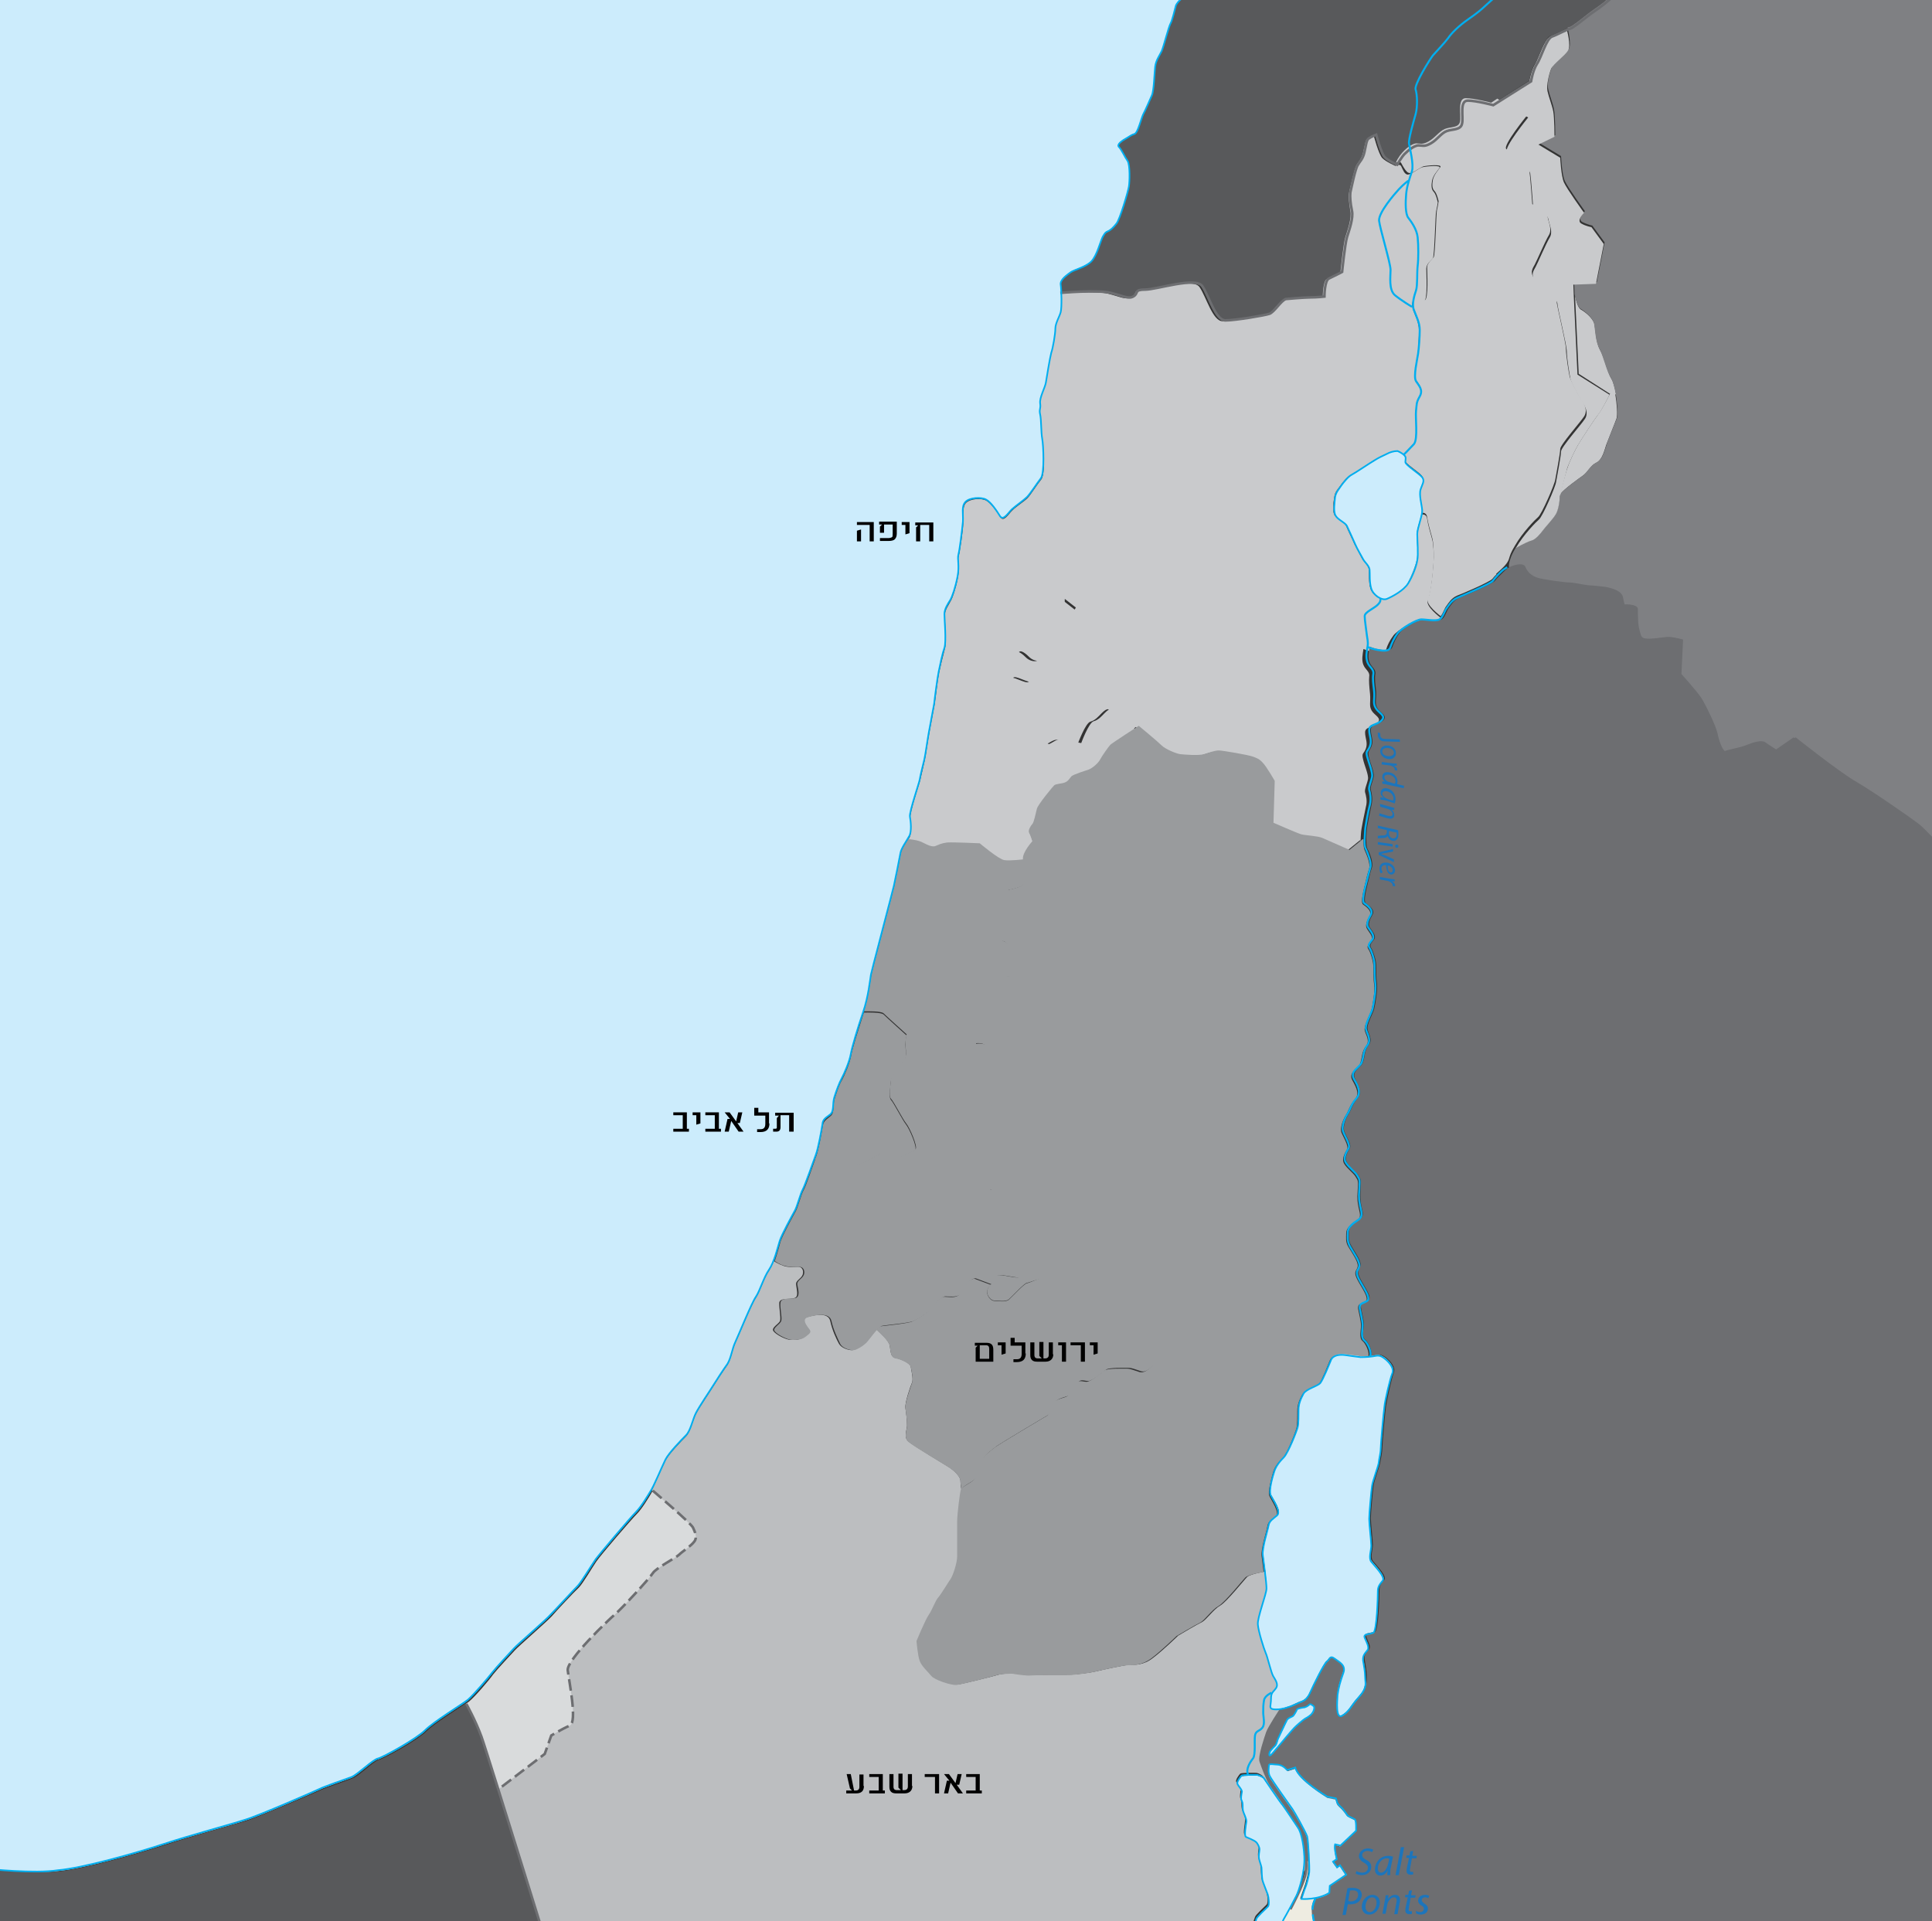 <?xml version="1.0" encoding="utf-8"?>
<!-- Generator: Adobe Illustrator 19.2.0, SVG Export Plug-In . SVG Version: 6.00 Build 0)  -->
<svg version="1.1" xmlns="http://www.w3.org/2000/svg" xmlns:xlink="http://www.w3.org/1999/xlink" x="0px" y="0px"
	 viewBox="0 0 470.3 467.7" style="enable-background:new 0 0 470.3 467.7;" xml:space="preserve">
<rect x="0" y="0" width="470.3" height="467.7" fill="#333333" stroke="none"/>
<style type="text/css">
	.st0{fill:#BCBEC0;}
	.st1{fill:#999B9D;}
	.st2{fill:#C9CACC;}
	.st3{fill:#58595B;}
	.st4{fill:#7F8083;}
	.st5{fill:#EEECE1;}
	.st6{fill:#6D6E71;}
	.st7{fill:#D9DBDC;}
	.st8{fill:#CCECFC;}
	.st9{fill:none;stroke:#6D6E71;stroke-width:0.624;stroke-miterlimit:10;stroke-dasharray:2.835,1.134;}
	.st10{fill:none;}
	.st11{fill:none;stroke:#6D6E71;stroke-width:0.624;stroke-miterlimit:10;}
	.st12{fill:none;stroke:#00AEEF;stroke-width:0.397;stroke-miterlimit:10;}
	.st13{fill:none;stroke:#00AEEF;stroke-width:0.482;stroke-miterlimit:10;stroke-dasharray:2.835,1.134;}
	.st14{fill:none;stroke:#00AEEF;stroke-width:0.482;stroke-miterlimit:10;}
	.st15{fill:#1C75BC;}
</style>
<g id="background_color">
	<g id="Israel">
		<g>
			<path class="st0" d="M318,453.2c-0.1-3.1-0.9-6.9-1.7-8.4c-1.1-2-6.1-9.1-7-10.4c-0.9-1.3-2-4.4-2.4-5.6c-0.4-1.2,1.2-5.8,1.6-7
				c0.4-1.2,3.3-5.6,3.3-5.6l0-0.1c-0.7,0.1-1.3,0.1-1.8,0.1c-1.1-0.2-0.5-0.9-0.5-2.5c0-1.6,0.5-1.6,1.2-2.6c0.7-1.1-0.2-2.1-0.7-3
				c-0.5-0.9-1.4-4.8-1.8-5.6c-0.3-0.9-1.8-5.3-1.9-6.9c-0.2-1.6,2.1-7.4,2.1-8.8c0-0.8-0.2-2.5-0.4-4.2c-0.2,0-3.6,0.6-4.4,1.3
				c-0.8,0.8-5,6.1-6.6,7c-1.6,0.9-3.3,3.4-4.4,4c-1.1,0.5-5.8,3.3-5.8,3.3s-3.7,3.6-6.1,5.4c-2.4,1.9-4.6,1.7-5.7,1.7
				s-7,1.3-8.2,1.6c-1.2,0.3-4.8,0.8-6.6,0.8s-8.2,0-9,0.1c-0.8,0.1-3.7-0.3-4.1-0.4c-0.4-0.1-3,0-4,0.3c-0.9,0.3-8.6,2.2-9.9,2.4
				c-1.3,0.1-5.3-1.2-6.1-2.3c-0.8-1.1-2.3-2.2-2.8-3.6s-0.8-4.9-0.8-4.9s2.3-5.3,3-6.4c0.8-1.1,1.6-3.4,2.2-4.2
				c0.7-0.8,2.5-3.8,3-4.5c0.5-0.7,1.6-3.8,1.6-5.6c0-1.7,0-6.6,0-8.5c0-1.6,0.5-5.7,0.8-7.2c-0.1-0.3-0.3-1.5-0.3-2.4
				c0-1.1-1.6-2.5-2.6-3.2c-1.1-0.7-8.8-5.3-10.1-6.4c-1.2-1.1-0.3-2.8-0.3-3.9s-0.2-3-0.4-4.2c-0.2-1.2,1.2-5.3,1.6-6.2
				c0.4-0.9-0.2-3-0.3-3.9c-0.2-0.9-2.5-1.9-3.7-2.1c-1.2-0.2-1.2-1.6-1.4-3c-0.2-1.3-2.7-3.5-3.3-4c-1,1.1-2.4,2.9-2.7,3.3
				c-0.5,0.5-2.3,1.8-3.2,1.8c-0.9,0-2.6-0.5-3.2-1.6s-1.6-3.2-2.1-5.5c-0.5-2.3-4.2-1.4-5.8-0.9c-1.6,0.5,0,2.3,0.5,3
				c0.5,0.7-0.2,1.1-1.1,1.8c-0.9,0.7-2.1,0.7-3.2,0.7s-3.5-1.2-4.2-2.1c-0.7-0.9,1.4-1.8,1.6-2.6c0.2-0.9-0.3-3.2-0.2-4.4
				c0.2-1.2,2.6-0.7,3.7-1.1c1.1-0.3,0.5-2.1,0.4-3.2c-0.2-1.1,1.2-1.4,1.6-2.5c0.3-1.1-0.2-1.9-1.1-1.9c-0.9,0-2.3,0.2-3.5-0.2
				c-1.2-0.4-2.5-1.2-2.5-1.2c-0.3,0.9-0.7,1.7-1.1,2.4c-1.3,1.9-2.2,5.1-3.2,6.6c-1,1.4-4.2,9.3-5,11c-0.8,1.8-1,3.8-1.9,5.3
				c-1,1.4-2.9,4.3-3.5,5.3c-0.6,1-3.4,5.1-4.2,6.7c-0.8,1.6-1.3,4.3-2.4,5.4c-1.1,1.1-4.2,4.3-5,5.9c-0.7,1.4-2.4,5.4-3.3,7.2
				c0,0,9.3,7.9,9.8,9s1.1,2.4,0.3,3.4c-0.8,1.1-2.9,2.4-3.7,3.2c-0.8,0.8-5.6,3.2-6.4,4.5c-0.8,1.3-7.9,9-9.3,10.1
				c-1.3,1.1-11.6,10.9-11.4,13.5c0.3,2.6,2.4,12.7,0.5,13.5s-4.5,2.4-4.5,2.4l-1.6,4.5l-11.4,8.7c6.7,21.5,19.3,62.1,19.9,64.1
				c0.9,2.6,7.6,19.5,9.8,23.2c2.2,3.7,7.6,17.8,8.2,19.7c0.6,1.9,3.9,12.1,3.9,14.5c0,2.4-1.1,10.8-0.2,12.3
				c0.9,1.5,6.9,6.3,6.1,8.9c-0.9,2.6-2.6,8.2-2.6,10c0,1.7,0.4,4.3,0.4,4.3l11.9,8.2l16.9,49.4l5,14.5c0,0,1.7,3.7,1.5,5.4
				c-0.2,1.7-0.4,5,0,6.5c0.4,1.5,16.5,45.1,16.5,46.4c0,1.3-0.6,4.8-0.4,6.7c0.2,1.9,2.8,5.6,3.3,7.8c0.4,2.2,1.3,6.5,0.9,7.6
				c-0.4,1.1-1.7,3.7-1.7,3.7s2.2,12.4,3.5,14.7c1.3,2.4,3,5.8,3,7.6l0,0c1.7-0.4,1.6-0.9,2.8-2c1.3-1.1,2.2-3.4,2.7-4.5
				c0.5-1.1,2.1-2.5,2.9-2.9c0.7-0.4,1.4-2.3,1.8-2.9c0.4-0.5,1.6-0.2,3.2,0.5c-0.1-0.9-0.3-3.5-0.6-4.8c-0.4-1.7,0.6-5.9,1.3-7.6
				c0.6-1.7,3.7-4.1,3.7-4.1s0.2-3.7,0.2-5.2c0-1.5,0.9-3.3,1.7-5c0.9-1.7,0.2-6.9,0.2-8.7c0-1.7,1.5-3.7,2.2-4.8
				c0.6-1.1,1.3-4.6,1.5-6.1c0.2-1.5,3.9-10,4.6-12.4c0.6-2.4,0.4-8.9,0.4-10.4c0-1.5,0.4-9.1,0.4-10.2c0-1.1,0.9-2.2,2.4-4.1
				c1.5-1.9,0.9-8.7,1.1-10c0.2-1.3,2.8-7.8,4.3-10c1.5-2.2,6.7-8,7.2-12.4c0.4-4.3-2.6-11.7-2.8-13.9c-0.2-2.2-1.1-3.9-1.1-6.1
				c0-2.2,0.9-3.5,1.5-5.6c0.6-2.2,0.9-6.3,0.9-7.6c0-1.3,1.7-2.8,2.6-4.6c0.9-1.7,0.6-3.3,0.6-5.6c0-2.4-3.9-10.8-3.9-10.8h0
				c0.1-1.1,0.2-2.1,0.2-2.5c0-1.1,0.9-2.5,1.4-3.4c0.5-0.9,1.4-4.1,1.9-5.3c0.5-1.2,1.4-5.3,1.6-6.5c0.2-1.2,1.4-6.4,1.8-8.1
				c0.4-1.8,0.5-1.8,0.4-3.7c-0.2-1.9,0-3.5,0.7-4.8c0.7-1.2,4.4-8.5,4.8-9.4c0.4-0.9,3.2-6.9,3.9-7.9c0.7-1.1,1.4-2.5,2.8-4.6
				c1.4-2.1,2.3-6.2,2.6-7.9c0.3-1.8,0.5-5.3,1.1-6.4c0.5-1.1,2.8-3.9,3.7-4.9c0.9-1.1,1.8-2.5,2.6-3.7c0.9-1.2-0.5-4.6-0.9-6.4
				c-0.3-1.8,1.1-4.2,1.4-5.8c0.3-1.6,0.3-2.8,1.2-4.1c0.9-1.2,6.2-4.9,6.9-5.6c0.5-0.5,1.1-0.8,1.8-1c0.9-1,1.4-5,1.4-5l0-0.1
				l-7.3,1.1l-0.6-1.8c0,0,0.4-0.8,0.7-1.1c0.3-0.3,1-2.4,1.1-2.8c0.1-0.4,0-1.7,0-2.1c0-0.5,0.2-1.5,0-2c-0.2-0.5-0.5-1-0.9-1.5
				c-0.4-0.5-0.2-0.9-0.1-1.3c0.1-0.5,1.3-1.1,1.7-1.6c0.3-0.5,0.7-1.9,0.9-2.4c0.1-0.5,2.3-2.5,2.8-3c0.5-0.5,0.2-2.4,0-3
				c-0.2-0.6-1.2-3-1.2-3.5c-0.1-0.5-0.2-2.2-0.2-2.8c0-0.6-0.4-1.4-0.6-2.3c-0.2-0.9,0.1-1.9,0.1-2.4c0-0.5-0.5-1.5-0.9-1.8
				c-0.4-0.3-2-1-2.5-1.2c-0.5-0.2,0.1-3,0.1-3.7c0.1-0.7-0.7-2.2-0.8-2.6c-0.1-0.5-0.1-0.9-0.1-1.5c0-0.6-0.1-0.9-0.3-1.2
				c-0.1-0.3,0-1.3,0.1-1.9c0.1-0.5-1-1.7-1.1-2.1c-0.1-0.5,0.7-1.6,1-1.9c0.3-0.3,3.9-0.2,3.9-0.2c0.8,0.1,1.5,0.7,1.5,0.7
				s4.1,6,4.6,6.6c0.5,0.5,3.2,4.7,3.8,5.6c0.6,0.9,1.3,3.3,1.5,7c0.2,3.7-1.5,8.5-1.9,9.5l0,0c0.9-1.7,1.8-3.9,2.1-5.5
				C318,455.4,318,454.3,318,453.2z"/>
		</g>
		<g>
			<path class="st1" d="M279.1,328.1c-0.9-0.9-0.9-3.8-0.9-5c0-1.2-4.2-2.4-5.2-2.5c-0.9-0.1-6.5-1.1-7.9-1.3
				c-1.5-0.3-2.8-1.7-3.3-2.3c-0.4-0.4-2.5-1-3.9-1.4c-0.2-0.4-0.9-1.9-1.4-2.4c-0.5-0.5-1.3-2.1-2.4-2.1s-3.4,1.2-4.1,1.3
				c-0.7,0.1-3.6,3.3-4.4,4c-0.8,0.7-2.8,0.3-3.6,0.3s-1.6-1.1-1.7-1.9c-0.1-0.8,0.4-1.7,0.9-2l-4-1.5c-1.9,0.1-2.8,3-3.7,3.9
				c-0.9,0.9-2.6,0.5-3.7,0.5s-3,2.5-3.5,3.2c-0.5,0.7-3.2,2.3-4.2,2.8s-7.1,1.1-7.8,1.2c-0.2,0.1-0.6,0.4-1,0.8
				c0.5,0.5,3.1,2.7,3.3,4c0.2,1.4,0.2,2.8,1.4,3c1.2,0.2,3.5,1.2,3.7,2.1c0.2,0.9,0.7,3,0.3,3.9c-0.3,0.9-1.8,4.9-1.6,6.2
				c0.2,1.2,0.4,3.2,0.4,4.2s-0.9,2.8,0.3,3.9c1.2,1.1,9,5.6,10.1,6.4c1.1,0.7,2.6,2.1,2.6,3.2c0,0.9,0.3,2,0.3,2.4
				c0.1-0.3,0.1-0.5,0.1-0.6c0.3-0.7,2.5-1.6,3.2-2.4c0.7-0.8,1.7-4.2,2-5c0.3-0.8,2.8-2.6,3.3-3c0.5-0.4,11.5-7,12.4-7.5
				c0.9-0.5,1.2-2.4,1.9-3.3c0.7-0.9,2.6-1.1,3.2-1.5c0.5-0.4,1.5-2,2.1-3c0.7-1.1,1.6-0.5,2.6-0.5c1.1,0,3.6-2.2,4.4-2.8
				c0.8-0.5,4.5-0.4,5.4-0.4c0.9,0,1.7,0.4,3,0.8c1.3,0.4,2.2-0.7,3.2-1.5C282.1,331.4,280.1,329,279.1,328.1z"/>
		</g>
		<g>
			<path class="st1" d="M220.5,273.7c0.9,1.1,2.8,5.6,2.3,6.2c-0.5,0.5-4.9,2.6-5.6,2.3c-0.7-0.3-2.1-1.8-3-1.2
				c-0.9,0.5-5.6,3.4-8.3,3.2c-2.6-0.2-5.9-0.7-7.5-1.9c0.1-0.3,0.2-0.6,0.3-0.8c0.6-1.6,1.4-6.1,1.6-7.4c0.2-1.3,1-1.6,1.9-2.4
				c1-0.8,0.5-2.6,1-4.2c0.5-1.6,1.1-3.5,1.8-4.6c0.6-1.1,1.9-4.1,2.2-5.9c0.3-1.8,1.8-6.4,3-10.2c0-0.1,0.1-0.2,0.1-0.3
				c0.8,0,4.2-0.1,4.8,0.5c0.7,0.7,5.6,5.1,5.6,5.1s-0.3,1.1-0.3,2.1s0.3,2.6,0,3.5c-0.4,0.9-3.5,4.6-3.5,5.3c0,0.7-0.7,4.1,0,4.8
				C217.5,268.4,219.7,272.7,220.5,273.7z"/>
		</g>
		<g>
			<path class="st1" d="M244.6,223.2c0.5-0.7,0.8-6.5,0.8-6.5s2.6-0.5,3.7-1.2c1.1-0.7,0.1-4.8,0.1-6.5c0,0-3.3,0.4-4.7,0.2
				c-1.4-0.2-6-4.1-6-4.1s-6.4-0.3-7.9-0.2c-1.6,0.2-1.9,0.5-3,0.9c-1.1,0.3-2.8-0.9-3.7-1.2c-0.8-0.3-2.4-0.5-2.7-0.5
				c-0.7,1.1-1.7,2.6-1.9,3.6c-0.2,1.1-1.3,6.7-1.6,8c-0.3,1.3-1.3,5-1.6,6.2c-0.3,1.3-3.8,14.4-4,15.5c-0.2,1.1-0.6,5-1.8,8.8
				c0.8,0,4.2-0.1,4.8,0.5c0.7,0.7,5.6,5.1,5.6,5.1s-0.3,1.1-0.3,2.1s0.3,2.6,0,3.5c-0.4,0.9-3.5,4.6-3.5,5.3c0,0.7-0.7,4.1,0,4.8
				c0.7,0.7,2.8,4.9,3.7,6c0.9,1.1,2.8,5.6,2.3,6.2c-0.5,0.5-4.9,2.6-5.6,2.3c-0.7-0.3-2.1-1.8-3-1.2c-0.9,0.5-5.6,3.4-8.3,3.2
				c-2.6-0.2-5.9-0.7-7.5-1.9c-0.8,2.2-2.3,6.7-2.9,7.7c-0.6,1.1-1.3,4-1.9,5.1c-0.6,1.1-3.2,5.8-3.7,7.4c-0.3,1.1-0.8,3-1.4,4.7
				c0,0,1.2,0.9,2.5,1.2c1.2,0.3,2.6,0.2,3.5,0.2c0.9,0,1.4,0.9,1.1,1.9c-0.4,1.1-1.8,1.4-1.6,2.5c0.2,1.1,0.7,2.8-0.4,3.2
				c-1.1,0.3-3.5-0.2-3.7,1.1c-0.2,1.2,0.4,3.5,0.2,4.4c-0.2,0.9-2.3,1.8-1.6,2.6c0.7,0.9,3.2,2.1,4.2,2.1s2.3,0,3.2-0.7
				c0.9-0.7,1.6-1.1,1.1-1.8c-0.5-0.7-2.1-2.5-0.5-3c1.6-0.5,5.3-1.4,5.8,0.9c0.5,2.3,1.6,4.4,2.1,5.5s2.3,1.6,3.2,1.6
				c0.9,0,2.6-1.2,3.2-1.8c0.4-0.4,1.7-2.2,2.7-3.3c0.4-0.4,0.8-0.7,1-0.8c0.7-0.2,6.7-0.7,7.8-1.2s3.7-2.1,4.2-2.8
				c0.5-0.7,2.5-3.2,3.5-3.2s2.8,0.3,3.7-0.5c0.9-0.9,1.8-3.8,3.7-3.9l4,1.5c0.5-0.3,0.9-1.2,1.2-2c0.3-0.8,4.1,0.4,5.4,0.3
				c1.3-0.1,1.3-4.2,1.3-5c0-0.8-0.1-6.5-0.1-6.5s-4.6-4.5-5.2-4.9c-0.5-0.4-0.5-2-0.8-2.9c-0.3-0.9-1.6-2-1.6-2l-0.6,0
				c0.1-0.3,0.1-0.6,0.2-0.9c0.3-0.7,0.8-2.9,0.9-3.6c0.1-0.7-0.3-1.9-0.4-2.6c-0.1-0.8,1.1-2.6,1.3-3.6c0.3-0.9-0.4-6.9-0.4-7.9
				s-2.1-3-2.4-3.8c-0.3-0.8,0.5-2.9,1.2-3.4c0.7-0.5-1.2-3.7-1.6-5.2c-0.4-1.5,0.4-2.4,0.3-3.7c-0.1-1.3-2.6-0.9-2.6-0.9
				s-0.1-1.6-0.3-2.8c-0.1-1.2-1.3-2.3-1.7-3.6c-0.4-1.3,1.9-2.9,2.8-3.4c0.9-0.5,5.8-5,5.8-5l0.4-1.5c0,0,0.5,0,1.5-0.1
				c0.9-0.1,0.5-3.3,0.7-4.4c0.1-1.1-0.4-2.3-1.1-3.2c-0.7-0.9-1.2-0.8-1.6-1.1c-0.4-0.3-0.1-1.3,0.1-2.3
				C244.3,225.8,244.1,223.9,244.6,223.2z"/>
		</g>
		<g>
			<path class="st2" d="M266.2,175.6c1.2-0.3,2.1-1.4,2.6-1.9c0.5-0.5,1.8-1.8,2.1-0.7c0.3,1.1,0,2.6,1.2,2.8c1.2,0.2,3.7,0,4.1,1.8
				v0c-1.9,1.2-5.5,3.6-5.7,3.9c-0.4,0.4-2.1,2.8-2.5,3.6c-0.4,0.8-1.9,2.1-2.9,2.5c0,0-3.6,1.1-4.1,1.6c-0.5,0.5-0.8,1.2-1.6,1.5
				c-0.8,0.3-2.3,0.3-2.6,0.7c-0.4,0.4-4,4.6-4.2,5.7c-0.3,1.1-0.7,3.3-1.1,3.7c-0.4,0.4-1.1,1.6-0.8,2.1c0.3,0.5,0.8,2.1,0.8,2.1
				s-2.3,2.5-2.3,4.2c0,0-3.3,0.4-4.7,0.2c-1.4-0.2-6-4.1-6-4.1s-6.4-0.3-7.9-0.2c-1.6,0.2-1.9,0.5-3,0.9c-1.1,0.3-2.8-0.9-3.7-1.2
				c-0.8-0.3-2.4-0.5-2.7-0.5c0.1-0.1,0.1-0.2,0.2-0.4c0.6-1.1,0.3-3.7,0.2-4.8c-0.2-1.1,2.2-8.3,2.4-9.1c0.2-0.8,0.8-3.5,1.1-4.8
				c0.3-1.3,0.8-5,1.1-6.6c0.3-1.6,1.1-5.9,1.3-7c0.2-1.1,0.8-6.4,1.1-7.8c0.3-1.4,1-4.3,1.4-5.8c0.5-1.4,0-6.9,0-8.2
				c0-1.3,1-2.6,1.4-3.4c0.5-0.8,1.3-3.2,1.8-5.8c0.5-2.6-0.2-4.2,0.2-5.3c0.3-1.1,1-5.9,1.1-8c0.2-2.1-0.3-3.7,0.6-4.8
				c1-1.1,3.8-1.3,5-0.6c1.1,0.6,2.6,2.7,3.4,4c0.8,1.3,1.9-0.6,2.9-1.6c1-1,2.9-2.2,3.7-3c0.8-0.8,2.4-3.4,3.4-4.6
				c0.6-0.8,0.7-3.5,0.6-5.9l3.4,0.7c0,0,1.4,3.2,1.2,4.9c-0.2,1.8-0.7,3.2-0.7,3.2s3.7,1.1,4.6,1.6s3.4,1.9,3.2,2.8
				c-0.2,0.9-1.2,1.4-0.9,2.8c0.3,1.4,2.6,8.1,1.6,9.2s-3.2,3.4-3,4.2c0.2,0.9-0.2,4.8-0.2,5.8s-0.9,2.3-0.9,2.3l-3.2-2.5
				c0,0-0.2,4.2,0.7,6.7c0,0-4.2,2.5-4.8,3.7c-0.5,1.2-1.1,3.9-1.6,4.4s-1.9,0.3-2.8-0.5c-0.9-0.9-2.1-1.9-2.6-1.4s-2.1,1.8-0.9,2.5
				c1.2,0.7,2.8,1.6,3.4,2.3c0.5,0.7,1.4,2.5,0.2,2.5c-1.2,0-4.8-2.3-4.1-0.4c0.7,1.9,1.2,2.8,1.2,4.1c0,1.2,0.2,2.6,1.1,2.6
				c0.9,0,2.3,1.1,1.9,1.8c-0.3,0.7-1.4,2.1-0.7,2.6c0.7,0.5,3.4,0.7,3.9,2.3s0.9,2.3,1.4,2.1c0.5-0.2,1.8-1.2,2.6-1.1
				c0.9,0.2,5.1,0.9,5.1,0.9S265,176,266.2,175.6z"/>
		</g>
		<g>
			<path class="st2" d="M350.7,150.4c0,0-3.9-2.9-3.1-4.3c0.8-1.4,1.4-8.6,1.4-10c0-1.4,0-3.5-0.4-4.9c-0.4-1.4-1-3.5-1.2-4.9
				c-0.2-1.4-1.4-1-1.4-1h0c-0.3,1.5-1.1,3.6-1.1,4.7c0,1.5,0.3,5,0,6.4c-0.3,1.3-1.2,3.7-2.3,5.6c-1.1,1.9-4,3.3-5.2,3.8
				c-0.4,0.2-1,0.1-1.5-0.1c-1-0.4-2-1.4-2.3-2.4c-0.5-1.6-0.3-3.6-0.4-4.6c-0.1-1.1-1.2-1.9-1.6-2.6c-0.4-0.8-1.3-2.4-1.9-3.6
				c-0.5-1.2-1.6-3.4-2-4.4c-0.4-0.9-2.1-1.6-2.8-2.6c-0.7-1.1-0.3-3.3-0.1-4.5c0.1-1.2,0.9-2,1.5-2.8c0.5-0.8,1.7-2.2,2.5-2.6
				c0.8-0.4,4.8-3,5.7-3.6c0.9-0.5,2.1-1.1,2.9-1.5c0.8-0.4,1.7-0.7,2.6-0.7c0,0,1,0.4,1.6,0.9l0,0c0,0,1.4-1.4,2.5-2.6
				s0.3-6.5,0.5-8.1c0.2-1.6,0-1.9,0.9-3.5c0.9-1.6-0.2-2.6-0.9-3.7c-0.7-1.1,0.3-5.3,0.5-6.7c0.2-1.4,0.3-4.1,0.3-5.8
				c0-1.8-0.9-3.4-1.4-4.8c-0.1-0.2-0.1-0.5-0.2-0.8c-0.1-0.5,0-1,0.1-1.5l0.2,0c0,0,1.6,0.4,2.5,0.2c1-0.2,0.6-6.8,0.6-8
				c0-1.2,1.2-2,1.6-2.5c0.4-0.6,0.6-10.8,0.8-11.5c0.2-0.8,0.4-2.1,0.4-2.1s-0.4-2-1-2.6c-0.6-0.6-0.6-1.6-0.4-2.7
				c0.2-1.2,1.2-2.3,1.8-3.1c0.6-0.8-3.3-0.4-4.1-0.2c-0.6,0.1-1.9,1.1-2.9,1.6c-0.3,0.1-0.5,0.2-0.7,0.2c-0.8,0-1.2-1.2-1.6-2
				c-0.3-0.7-1.2-0.2-1.5-0.1l-0.1-0.1c0,0-2.1-0.9-3-1.8c-0.9-0.9-2.1-5.5-2.1-5.5s-1.2,0.5-1.8,0.9c-0.5,0.4-0.7,1.9-1.1,3.5
				c-0.3,1.6-1.1,2.1-1.6,3c-0.5,0.9-1.6,5.8-1.8,6.7c-0.2,0.9,0,2.6,0.3,4.4c0.3,1.8-0.7,4.8-1.2,6.4c-0.5,1.6-1.2,8.5-1.2,8.5
				s-2.1,1.1-3.2,1.6s-1.1,4.4-1.1,4.4s-1.8,0.2-3.4,0.2s-6,0.4-6,0.4c-1.2,0.4-2.8,3.2-4,3.6c-1.2,0.4-8.3,1.6-10.7,1.6
				s-4-6-5.6-8.3c-1.6-2.4-11.1,0.8-13.9,0.8c-2.8,0-1.6,0.8-2.8,1.6c-1.2,0.8-2.4,0-5.6-0.8c-2.9-0.7-10.6-0.1-12.1,0
				c0.1,1.8,0.1,4.1-0.1,4.9c-0.3,1.1-1.3,2.7-1.3,4c0,1.3-0.6,4.8-1,5.9c-0.3,1.1-1.1,5.9-1.3,7.2c-0.2,1.3-1.6,3.7-1.4,5.1
				c0.2,1.4-0.3,1.4,0,2.7c0.3,1.3,0.2,4.3,0.5,5.9c0.1,0.6,0.3,2.1,0.3,3.7l3.4,0.7c0,0,1.4,3.2,1.2,4.9c-0.2,1.8-0.7,3.2-0.7,3.2
				s3.7,1.1,4.6,1.6s3.4,1.9,3.2,2.8c-0.2,0.9-1.2,1.4-0.9,2.8c0.3,1.4,2.6,8.1,1.6,9.2s-3.2,3.4-3,4.2c0.2,0.9-0.2,4.8-0.2,5.8
				s-0.9,2.3-0.9,2.3l-3.2-2.5c0,0-0.2,4.2,0.7,6.7c0,0-4.2,2.5-4.8,3.7c-0.5,1.2-1.1,3.9-1.6,4.4s-1.9,0.3-2.8-0.5
				c-0.9-0.9-2.1-1.9-2.6-1.4s-2.1,1.8-0.9,2.5c1.2,0.7,2.8,1.6,3.4,2.3c0.5,0.7,1.4,2.5,0.2,2.5c-1.2,0-4.8-2.3-4.1-0.4
				c0.7,1.9,1.2,2.8,1.2,4.1c0,1.2,0.2,2.6,1.1,2.6c0.9,0,2.3,1.1,1.9,1.8c-0.3,0.7-1.4,2.1-0.7,2.6c0.7,0.5,3.4,0.7,3.9,2.3
				s0.9,2.3,1.4,2.1c0.5-0.2,1.8-1.2,2.6-1.1c0.9,0.2,5.1,0.9,5.1,0.9s1.8-4.9,3-5.3c1.2-0.3,2.1-1.4,2.6-1.9
				c0.5-0.5,1.8-1.8,2.1-0.7c0.3,1.1,0,2.6,1.2,2.8c1.2,0.2,3.7,0,4.1,1.8c0.7-0.4,1.1-0.7,1.1-0.7s4.6,3.8,5.6,4.8
				c0.9,0.9,3.6,2,4.5,2.1c0.9,0.1,4.5,0.4,5.8,0c1.3-0.4,2.6-0.9,3.6-0.9c0.9,0,7.3,1.1,8.3,1.5c1.1,0.4,1.5,0.5,2.4,1.5
				c0.9,0.9,2.9,4.4,2.9,4.4l-0.3,10.2c0,0,5.7,2.5,6.7,2.8c1.1,0.3,4.1,0.4,5.2,0.9s6.6,2.9,6.6,2.9l3.2-2.6h0.2
				c0-0.7,0.1-1.3,0.1-1.7c0-0.9,0.9-5.1,1.2-6.5c0.4-1.4,0-2.8-0.2-3.5c-0.2-0.7,0.5-2.1,0.7-3.2c0.2-1.1-0.9-3.4-1.2-4.9
				c-0.4-1.6,0.2-1.2,0.7-2.6c0.5-1.4-0.2-2.5-0.2-3.9c0-1.4,1.8-1.1,3-2.3c1.2-1.2-0.7-1.8-1.4-3c-0.7-1.2-0.2-2.1-0.4-4.1
				c-0.2-1.9-0.3-3-0.2-4.2c0.2-1.2-0.9-1.6-1.4-2.8c-0.5-1.2-0.2-2.6,0-3.9c0,0,1.1,0.5,2.3,0.7c1.2,0.2,2.8,0.5,3.2-0.5
				c0.3-1.1,0.9-2.3,1.8-3.5c0.9-1.2,4.6-3.4,5.8-3.4c1.2,0,3.5,0.5,4.4,0C350.5,150.7,350.6,150.6,350.7,150.4L350.7,150.4z"/>
		</g>
	</g>
	<g id="gray">
		<g>
			<path class="st2" d="M385.3,115.8c-1.1,0.8-4.5,3.2-5.4,4.4l-0.1,0c0,0,1.2-4.8,1.8-6.4c0.5-1.6,1.9-4.4,2.6-5.6
				c0.7-1.2,4.1-6.4,4.9-7.4c0.9-1.1,2.8-4.9,2.8-4.9l1.3,0c0.4,2.4,0.6,5.2,0.3,6c-0.5,1.4-2.1,5.3-2.5,6.4
				c-0.4,1.1-0.9,3.7-2.5,4.4C387.1,113.4,386.6,114.9,385.3,115.8z"/>
		</g>
		<g>
			<path class="st2" d="M384.3,91l-0.9-19.2c0.3,1.5,0.7,3.2,1.5,3.6c1.2,0.7,2.8,2.1,3.2,3.4c0.3,1.2,0.3,4.4,1.4,6.4
				c1.1,1.9,1.8,5.5,2.8,7.1c0.4,0.6,0.8,2.1,1.1,3.7l-1.3,0L384.3,91z"/>
		</g>
		<g>
			<path class="st3" d="M297.2-11.9h74.7v0.2c0,0-0.2,2.6-1.8,3.9c-1.6,1.2-3,1.6-3.2,2.3c-0.2,0.7,0.4,1.8-0.7,2.8s-3,2.6-4.4,3.9
				c-1.4,1.2-2.1,1.9-4.4,3.5c-2.3,1.6-4.1,3.3-4.9,4.6c-0.9,1.2-3,3.4-3.7,4.2c-0.7,0.9-4.6,7.1-4.2,8.3c0.3,1.2,0.5,4.2,0,6
				c-0.5,1.8-1.8,6.2-1.6,7.2c0,0.2,0.1,0.6,0.2,1.1c-0.7,0.4-1.3,1-1.6,1.4c-0.7,0.7-1.8,2.6-1.8,2.6s-2.1-0.9-3-1.8
				c-0.9-0.9-2.1-5.5-2.1-5.5s-1.2,0.5-1.8,0.9c-0.5,0.3-0.7,1.9-1.1,3.5c-0.4,1.6-1.1,2.1-1.6,3c-0.5,0.9-1.6,5.8-1.8,6.7
				c-0.2,0.9,0,2.6,0.3,4.4c0.4,1.8-0.7,4.8-1.2,6.4c-0.5,1.6-1.2,8.5-1.2,8.5s-2.1,1.1-3.2,1.6s-1.1,4.4-1.1,4.4s-1.8,0.2-3.4,0.2
				c-1.6,0-5.9,0.4-5.9,0.4c-1.2,0.4-2.8,3.2-4,3.6c-1.2,0.4-8.3,1.6-10.7,1.6s-4-6-5.6-8.3c-1.6-2.4-11.1,0.8-13.9,0.8
				c-2.8,0-1.6,0.8-2.8,1.6c-1.2,0.8-2.4,0-5.6-0.8c-2.9-0.7-10.6-0.1-12.1,0c0-0.8-0.1-1.4-0.1-1.8c-0.2-1.3,1.6-2.4,2.4-3
				c0.8-0.6,3.8-1.3,5.1-2.7c1.3-1.4,2.1-4.6,2.7-5.9c0.6-1.3,0.6-1.1,1.3-1.4c0.6-0.3,1.3-1,2.1-1.9c0.8-1,2.9-7.7,3-9
				c0.2-1.3,0.3-5.3-0.3-6.2c-0.6-1-1.4-2.7-2.1-3.4c-0.6-0.6,0.8-1.6,1.9-2.2c1.1-0.6,1.1-0.6,1.9-1c0.8-0.3,1.6-3.8,2.1-4.8
				c0.5-1,1.6-3.5,2.1-4.6c0.5-1.1,0.6-5.4,0.8-7c0.2-1.6,1.1-2.7,1.6-3.8c0.5-1.1,1.6-5.6,2.1-6.6c0.5-1,1-3.2,1.3-4.3
				c0.3-1.1,2.7-2.9,3.5-3.4c0.8-0.5,1.9-1.3,2.4-1.9c0.5-0.6,1.8-1.9,2.7-2.9c1-1,2.4-5,2.4-5V-11.9z"/>
		</g>
		<g>
			<path class="st3" d="M364.6,24.5l-1.5,1c0,0-4.1-1.1-6.2-1.1s-1.1,4.1-1.4,5.7c-0.3,1.6-2.3,1.2-3.7,1.8s-2.3,2.1-3.9,3
				c-1.6,0.9-1.9,0.5-3,0.5c-0.5,0-1.1,0.3-1.7,0.7c-0.1-0.5-0.2-0.9-0.2-1.1c-0.2-1.1,1.1-5.5,1.6-7.2c0.5-1.8,0.3-4.8,0-6
				c-0.4-1.2,3.5-7.4,4.2-8.3c0.7-0.9,2.8-3,3.7-4.2c0.9-1.2,2.6-3,4.9-4.6c2.3-1.6,3-2.3,4.4-3.5c1.4-1.2,3.4-2.8,4.4-3.9
				s0.5-2.1,0.7-2.8c0.2-0.7,1.6-1.1,3.2-2.3c1.6-1.2,1.8-3.9,1.8-3.9v-0.2h21.4c0,0.9,2.1,4.6,1.6,6.9c-0.5,2.3-3.4,4.6-4.8,5.8
				c-1.4,1.2-2.6,1.9-4.1,3c-1.4,1.1-3.5,2.8-4.2,3c-0.1,0-0.2,0.1-0.4,0.1c-0.9,0.4-2.8,1.4-4,1.8c-1.4,0.5-2.6,5.1-3.7,6.7
				s-1.4,4.2-1.4,4.2L364.6,24.5z"/>
		</g>
		<g>
			<path class="st4" d="M367.3,137.9c0-1.3,0.7-3,1.7-4.6c1.6-0.9,3.3-1.7,3.8-1.8c1.1-0.2,2.3-1.8,2.8-2.5c0.5-0.7,2.3-2.6,3-3.7
				c0.7-1.1,1.1-3.7,1.1-4.6c0-0.1,0.1-0.3,0.2-0.5c0.9-1.2,4.4-3.7,5.4-4.4c1.2-0.9,1.8-2.5,3.3-3.2c1.6-0.7,2.1-3.4,2.5-4.4
				c0.3-1.1,1.9-4.9,2.5-6.4c0.3-0.8,0.1-3.6-0.3-6c-0.3-1.6-0.7-3-1.1-3.7c-1.1-1.6-1.8-5.1-2.8-7.1c-1.1-1.9-1.1-5.1-1.4-6.4
				c-0.4-1.2-1.9-2.6-3.2-3.4c-0.7-0.4-1.2-2.1-1.5-3.6l-0.1-2.7l5.5-0.2l1.9-9.7l-3-4.1c0,0-1.2-0.2-2.5-0.9
				c-1.2-0.7,0.7-2.6,0.7-2.6s-4.2-5.8-4.9-7.4c-0.7-1.6-0.9-6-0.9-6l-5.3-3.2l3.9-1.9c0,0,0-4.6-0.3-6.2c-0.3-1.6-1.1-3.5-1.4-4.9
				c-0.4-1.4,0.3-4.2,0.9-5.5c0.5-1.2,3.4-3.2,4.1-4.4c0.7-1.2-0.3-5.1-0.3-5.1l0-0.1c0.1-0.1,0.3-0.1,0.4-0.1
				c0.7-0.2,2.8-1.9,4.2-3c1.4-1.1,2.6-1.8,4.1-3c1.4-1.2,4.2-3.5,4.8-5.8c0.5-2.3-1.6-6-1.6-6.9h79.2V206h-0.1
				c-1.4-0.2-4.1-3.7-5.9-5.1c-1.8-1.4-10.9-7.8-15.1-10.2c-4.1-2.3-14.9-10.9-14.9-10.9l-4.5,3.1c0,0-2.2-1.4-2.9-1.9
				c-0.8-0.6-2.7,0.2-4.3,0.8c-1.6,0.6-4.3,1-5.1,1.4c-0.8,0.4-1.8-2.4-2.2-4.3c-0.4-1.9-2.9-7-3.9-8.6c-1-1.6-4.9-5.9-4.9-5.9
				l0.4-8.4c0,0-2.1-0.6-3.3-0.6c-1.2,0-3.9,0.6-5.5,0.4c-1.6-0.2-1.4-1-1.8-2.1c-0.4-1.2-0.4-3.7-0.4-5.1c0-1.2-2.6-1-3.2-1
				c-0.1-0.6-0.3-1.2-0.4-1.8c-0.3-1.8-3-2.3-3.7-2.5c-0.7-0.2-4.1-0.5-4.6-0.5c-0.5,0-3.7-0.7-4.8-0.7s-6.5-0.7-7.9-1.2
				c-1.4-0.5-2.3-1.4-2.8-2.6c-0.4-0.9-2.2-0.6-3.5-0.1L367.3,137.9z"/>
		</g>
		<g>
			<path class="st6" d="M309.4,426.2c-0.3,0.5-0.5,1.5,0,1.1c0.5-0.3,1.3-1.5,1.7-1.9c0.4-0.5,3.5-4.2,4.1-4.8
				c0.6-0.6,2.1-1.9,2.6-2.2c0.6-0.3,1.4-0.9,1.7-1.3c0.2-0.3,0.7-1.5,0.2-1.8c-0.3-0.2-0.7-0.6-1-0.3c-0.3,0.3-0.9,0.7-1.5,0.7
				c-0.6,0.1-1.5,0.3-1.5,0.5c-0.1,0.3-0.7,1.4-1,1.6c-0.3,0.2-1.1,0.4-1.4,0.9c-0.3,0.5-2,4.2-2.2,4.6c-0.2,0.4-0.3,1.3-0.7,1.7
				C310,425.4,309.7,425.7,309.4,426.2z M311,429.6c-0.6,0-2.1-0.3-2.1,0.1c0,0.3-0.3,1.7,0.2,2.7c0.5,1,5,7.3,5.5,8
				c0.5,0.7,3.3,5.5,3.6,6.7c0.2,0.8,0.4,3.8,0.5,6l-0.6,0c-0.1-3.1-0.9-7-1.7-8.4c-1.1-2-6.1-9.1-7-10.5c-0.9-1.3-2-4.4-2.4-5.6
				c-0.4-1.2,1.2-5.8,1.6-7c0.4-1.2,3.3-5.5,3.3-5.5l0-0.1c0.7-0.1,1.3-0.3,1.9-0.5c1.1-0.3,2.3-1.1,3.4-1.4
				c1.1-0.3,1.6-1.2,2.1-2.5c0.5-1.2,3.2-6.7,3.9-7.2c0.7-0.5,0.7-1.6,1.9-0.7c1.2,0.9,2.8,1.6,2.1,3.5c-0.7,1.9-1.2,3.7-1.4,5.3
				c-0.2,1.6-0.5,6,1.1,5.1c1.6-0.9,2.3-2.5,3.2-3.5c0.9-1.1,1.9-2,2.3-3.2c0.3-1.1,0.3-1.9,0.3-3s-0.3-2.6-0.5-3.9
				c-0.2-1.2,0.5-1.8,1.1-2.5c0.5-0.7-0.3-1.9-0.7-3c-0.4-1.1,1.2-0.9,2.1-1.2c0.9-0.4,1.1-8.8,1.1-10.1c0-1.2,0.5-1.8,1.2-2.6
				c0.7-0.9-2.1-3.7-2.8-4.6c-0.7-0.9,0-2.8,0-3.9s-0.5-5.3-0.5-6.5s0.5-6.9,0.7-8.1c0.2-1.2,1.4-4.4,1.6-5.5
				c0.2-1.1,0.5-2.5,0.5-3.5s0.7-8.8,0.9-10.2c0.2-1.4,1.4-6.9,1.9-8.1c0.5-1.2-0.7-2.8-1.9-3.7c-1.2-0.9-1.6-0.7-2.8-0.5
				c-0.3,0-0.6,0.1-0.9,0.1l0-0.1c0.5-0.9-0.5-3.2-1.4-3.9c-0.9-0.7-0.3-2.6-0.3-3.7s-0.5-2.8-0.7-4.1c-0.2-1.2,0.7-1.1,1.8-1.8
				c1.1-0.7-1.2-3.5-2.1-5.5c-0.9-1.9,0-1.9,0.2-3c0.2-1.1-1.6-3.5-2.3-4.8c-0.7-1.2-0.5-2.1-0.5-3.3c0-1.2,1.1-2.1,2.5-3
				c1.4-0.9,0.7-2.1,0.5-3.3c-0.2-1.2-0.3-1.8-0.2-4.2c0.2-2.5,0-2.3-0.5-3.2c-0.5-0.9-2.1-1.9-2.8-3.2c-0.7-1.2,0.2-2.6,0.7-3.5
				c0.5-0.9-1.1-3.2-1.4-4.2c-0.3-1.1,0.4-3,1.1-4.1c0.7-1.1,0.9-2.3,2.1-3.7c1.2-1.4,0.5-2.8-0.5-4.8s1.4-2.6,1.9-4.1
				c0.5-1.4,0.3-2.8,1.4-4.2c1.1-1.4-0.2-2.8-0.3-3.9c-0.2-1.1,1.2-3.5,1.6-4.8c0.3-1.2,0.9-4.8,0.7-6.2c-0.2-1.4-0.2-3.5-0.2-4.6
				s-0.7-3.3-1.2-4.1c-0.5-0.7,0-1.2,0.7-2.1c0.7-0.9-0.7-2.3-1.1-3c-0.4-0.7,0-1.8,0.7-3c0.7-1.2-0.9-2.3-1.6-2.8
				c-0.7-0.5,0.2-3.7,0.4-4.6c0.2-0.9,0.7-3.2,1.1-4.2c0.3-1.1-0.5-3.3-1.1-4.4c-0.3-0.6-0.3-1.7-0.3-2.7c0-0.7,0.1-1.3,0.1-1.7
				c0-0.9,0.9-5.1,1.2-6.5c0.3-1.4,0-2.8-0.2-3.5s0.5-2.1,0.7-3.2c0.2-1.1-0.9-3.4-1.2-4.9c-0.3-1.6,0.2-1.2,0.7-2.6
				c0.5-1.4-0.2-2.5-0.2-3.9c0-1.4,1.8-1.1,3-2.3c1.2-1.2-0.7-1.8-1.4-3c-0.7-1.2-0.2-2.1-0.3-4.1c-0.2-1.9-0.4-3-0.2-4.2
				c0.2-1.2-0.9-1.6-1.4-2.8c-0.5-1.2-0.2-2.6,0-3.9c0,0,1.1,0.5,2.3,0.7c1.2,0.2,2.8,0.5,3.2-0.5c0.4-1.1,0.9-2.3,1.8-3.5
				c0.9-1.2,4.6-3.3,5.8-3.3c1.2,0,3.5,0.5,4.4,0c0.1-0.1,0.3-0.2,0.4-0.3c0.6-0.7,0.9-1.9,1.4-2.5c0.5-0.7,1.2-1.9,2.6-2.5
				c1.4-0.5,8.1-3.4,8.6-4.1c0.2-0.3,0.6-0.7,1-1.1c0.7-0.7,1.5-1.5,2-1.9c0.1-0.1,0.3-0.2,0.5-0.3c0.1-0.1,0.3-0.1,0.4-0.2
				c1.2-0.5,3.1-0.9,3.5,0.1c0.5,1.2,1.4,2.1,2.8,2.6c1.4,0.5,6.9,1.2,7.9,1.2s4.2,0.7,4.8,0.7c0.5,0,3.9,0.3,4.6,0.5
				c0.7,0.2,3.4,0.7,3.7,2.5c0.1,0.7,0.3,1.3,0.4,1.8c0.6-0.1,3.2-0.2,3.2,1c0,1.4,0,3.9,0.4,5.1c0.4,1.2,0.2,2,1.8,2.1
				c1.6,0.2,4.3-0.4,5.5-0.4c1.2,0,3.3,0.6,3.3,0.6l-0.4,8.4c0,0,3.9,4.3,4.9,5.9c1,1.6,3.5,6.7,3.9,8.6c0.4,2,1.4,4.7,2.2,4.3
				c0.8-0.4,3.5-0.8,5.1-1.4c1.6-0.6,3.5-1.4,4.3-0.8c0.8,0.6,2.9,1.9,2.9,1.9l4.5-3.1c0,0,10.8,8.6,14.9,10.9
				c4.1,2.4,13.3,8.8,15.1,10.2c1.8,1.4,4.5,4.9,5.9,5.1h0.1v581.8l-40.6,33.7v0.3h-35.6v-0.3L237.2,796l-0.1,0
				c0.6-0.9,0.3-5,0.3-6.4c0-1.4,0.7-2.1,1.6-3c0.9-0.9,0-2-0.4-3.2c-0.4-1.2-0.4-2.3-0.2-4.3c0.2-2,0.5-3.2,1.1-4.5
				c0.5-1.2,1.2-2.9,1.8-3.4c0.5-0.5,2.3-4.7,2.5-5.6c0.2-0.9,1.2-1.8,1.2-2.7c0-0.9-1.4-1.6-2.5-1.8c-1-0.2-2-1.3-2.1-1.4v0
				c-0.1-0.9-0.3-3.5-0.6-4.9c-0.4-1.7,0.7-5.9,1.3-7.6c0.6-1.7,3.7-4.1,3.7-4.1s0.2-3.7,0.2-5.2c0-1.5,0.9-3.3,1.7-5
				c0.9-1.7,0.2-6.9,0.2-8.7c0-1.7,1.5-3.7,2.2-4.8c0.7-1.1,1.3-4.6,1.5-6.1c0.2-1.5,3.9-10,4.5-12.3c0.7-2.4,0.4-8.9,0.4-10.4
				c0-1.5,0.4-9.1,0.4-10.2c0-1.1,0.9-2.2,2.4-4.1c1.5-2,0.9-8.7,1.1-10c0.2-1.3,2.8-7.8,4.3-10c1.5-2.2,6.7-8,7.1-12.4
				c0.4-4.3-2.6-11.7-2.8-13.9c-0.2-2.2-1.1-3.9-1.1-6.1c0-2.2,0.9-3.5,1.5-5.6c0.6-2.2,0.9-6.3,0.9-7.6c0-1.3,1.7-2.8,2.6-4.5
				c0.9-1.7,0.7-3.3,0.7-5.6c0-2.4-3.9-10.8-3.9-10.8h0c0.1-1.1,0.2-2.1,0.2-2.5c0-1.1,0.9-2.5,1.4-3.4c0.5-0.9,1.4-4.1,1.9-5.3
				c0.5-1.2,1.4-5.3,1.6-6.5c0.2-1.2,1.4-6.4,1.8-8.1c0.3-1.8,0.5-1.8,0.3-3.7s0-3.5,0.7-4.8c0.7-1.2,4.4-8.5,4.8-9.3
				c0.3-0.9,3.2-6.9,3.9-7.9c0.7-1.1,1.4-2.5,2.8-4.6c1.4-2.1,2.3-6.2,2.6-7.9c0.3-1.8,0.5-5.3,1.1-6.4c0.5-1.1,2.8-3.9,3.7-4.9
				c0.9-1.1,1.8-2.5,2.6-3.7c0.9-1.2-0.5-4.6-0.9-6.4c-0.4-1.8,1.1-4.2,1.4-5.8c0.3-1.6,0.3-2.8,1.2-4.1c0.9-1.2,6.2-4.9,6.9-5.6
				c0.5-0.5,1.1-0.8,1.8-1c0.3-0.1,0.7-0.1,1.2-0.1c1.4,0,2.8-3.9,3.5-5.1c0.7-1.2,1.8-1.8,2.6-2.6c0.9-0.9,1.2-4.8,1.4-5.8
				c0.2-1.1,1.2-1.9,2.5-3.5c1.2-1.6,0.3-1.8,0-2.5c-0.3-0.7-0.5-2.1-0.5-3.4c0-1.2,0.7-2.6,0.7-2.6v-0.1c1.1-0.2,2.3-0.6,3.3-1.2
				l0.1-1.7l4-2.7l-1.5-2.3l-0.7,0.5l-1-1.4l0.9-0.6c0,0-0.7-2.8-0.4-3.6l1.3,0.3l3.8-3.6c0,0,0.1-2.5-0.3-2.8
				c-0.5-0.3-1.7-0.7-1.9-1.1c-0.2-0.4-0.8-1.1-1.1-1.4c-0.3-0.3-1.2-1.1-1.3-1.5c-0.1-0.5-0.3-1-0.3-1l-2-0.4c0,0-7.1-4.2-7.8-7.1
				l-1.9,0.6C313.4,431.2,312.6,429.7,311,429.6z"/>
		</g>
		<g>
			<path class="st3" d="M195.6,650.3l5,14.5c0,0,1.7,3.7,1.5,5.4c-0.2,1.7-0.4,5,0,6.5c0.4,1.5,16.5,45.1,16.5,46.4
				c0,1.3-0.7,4.8-0.4,6.7c0.2,2,2.8,5.6,3.3,7.8c0.4,2.2,1.3,6.5,0.9,7.6c-0.4,1.1-1.7,3.7-1.7,3.7s2.2,12.4,3.5,14.7
				c1.3,2.4,3,5.8,3,7.6l0,0c0,0-0.1,0-0.1,0c-1.8,0.4-5,0.5-6.3,2c-1.3,1.4-1.6,1.4-2.2,3.8c-0.5,2.3-0.7,3.8-1.6,4.5
				c-0.9,0.7-1.6,0.7-2.2,2.1c-0.5,1.4-2.5,4.1-2.9,5.4c-0.4,1.3-0.2,3.9-1.3,4.1c-1.1,0.2-2,0-2.3,1.3c-0.4,1.3-1.1,4.5-2,5.2
				c-0.9,0.7-2.9,1.2-3.8,2.5c-0.9,1.3-0.9,2.3-1.6,2.7c-0.7,0.3-1.4,0.2-1.2,1.4c0.2,1.3,1.6,2,1.1,4.1c-0.5,2.2,0,2.9-0.7,4.1
				c-0.7,1.3-1.1,1.8-1.8,3.2c-0.6,1.2-1.1,3.4-1.2,4.1H-2.9V455h0.1c0,0,11.2,1.1,17.1,0.6c5.9-0.5,19-4.2,25.8-6.4
				c6.7-2.2,16.8-5,19.9-5.9c3-1,17.1-7,18.1-7.5c1-0.5,6.2-2.2,7.8-2.9c1.6-0.6,5.1-4.2,6.4-4.5c1.3-0.3,9.4-4.8,11.5-6.9
				c1.8-1.8,7.4-5.3,9.7-6.9l0,0c0,0,2.2,3.9,3.7,8c0.4,1,1.9,5.9,4.1,12.9c6.7,21.5,19.3,62.1,19.9,64.1c0.9,2.6,7.6,19.5,9.8,23.2
				c2.2,3.7,7.6,17.8,8.2,19.7c0.7,1.9,3.9,12.1,3.9,14.5s-1.1,10.8-0.2,12.4c0.9,1.5,6.9,6.3,6.1,8.9c-0.9,2.6-2.6,8.2-2.6,10
				c0,1.7,0.4,4.3,0.4,4.3l11.9,8.2L195.6,650.3z"/>
		</g>
		<g>
			<path class="st5" d="M308.8,487.9c0.9-1,1.4-5,1.4-5l0-0.1l0.7-0.1c0,0-0.3-3.7-0.2-4.4c0.1-0.7,0.3-2.4,0.5-2.8
				c0.1-0.4,0.9-4,0.9-5.1c0-1.1-0.2-2.3,0.3-3.1c0.5-0.8,2.6-4.7,3.1-5.7l0,0c0.9-1.7,1.8-3.9,2.1-5.5c0.2-0.8,0.2-1.8,0.2-3l0.6,0
				c0,1.2,0,2.3,0,2.6c-0.1,1-0.7,3.2-0.9,3.6c-0.2,0.5-1,2.9-1,2.9s1.6,0.1,3.5-0.2v0.1c0,0-0.7,1.4-0.7,2.6c0,1.2,0.2,2.6,0.5,3.4
				c0.3,0.7,1.2,0.9,0,2.5c-1.2,1.6-2.3,2.5-2.5,3.5c-0.2,1.1-0.5,4.9-1.4,5.8c-0.9,0.9-1.9,1.4-2.6,2.6c-0.7,1.2-2.1,5.1-3.5,5.1
				C309.5,487.8,309.2,487.8,308.8,487.9z"/>
		</g>
		<g>
			<path class="st7" d="M158.9,362.9c0,0,9.3,7.9,9.8,9s1.1,2.4,0.3,3.4c-0.8,1.1-2.9,2.4-3.7,3.2c-0.8,0.8-5.6,3.2-6.4,4.5
				c-0.8,1.3-7.9,9-9.3,10.1c-1.3,1.1-11.6,10.9-11.4,13.5c0.3,2.6,2.4,12.7,0.5,13.5c-1.9,0.8-4.5,2.4-4.5,2.4l-1.6,4.5l-11.4,8.7
				c-2.2-6.9-3.7-11.8-4.1-12.9c-1.5-4.1-3.7-8-3.7-8l0,0c0.3-0.2,0.5-0.4,0.7-0.5c1.4-1.1,5-5.3,5.9-6.6c1-1.3,4.3-4.8,5.3-5.9
				c1-1.1,7.8-7,9-8.3c1.1-1.3,5.6-6.1,6.6-7c1-1,3.2-4.8,4.3-6.4c1.1-1.6,8.5-10.2,9.8-11.5c1.3-1.3,2.9-4,3.5-5
				C158.6,363.4,158.7,363.2,158.9,362.9L158.9,362.9z"/>
		</g>
		<g>
			<path class="st2" d="M343.6,42.1c0.9-0.4,2.3-1.4,2.9-1.6c0.8-0.2,4.7-0.6,4.1,0.2c-0.6,0.8-1.6,2-1.8,3.1
				c-0.2,1.2-0.2,2.1,0.4,2.7c0.6,0.6,1,2.5,1,2.5s-0.2,1.4-0.4,2.1c-0.2,0.8-0.4,11-0.8,11.5c-0.4,0.6-1.6,1.4-1.6,2.5
				c0,1.2,0.4,7.8-0.6,8c-1,0.2-2.5-0.2-2.5-0.2l-0.2,0c-0.1,0.5-0.1,1.1-0.1,1.5c0,0.3,0.1,0.5,0.2,0.8c0.5,1.4,1.4,3,1.4,4.8
				c0,1.8-0.2,4.4-0.4,5.8c-0.2,1.4-1.2,5.6-0.5,6.7c0.7,1.1,1.8,2.1,0.9,3.7c-0.9,1.6-0.7,1.9-0.9,3.5c-0.2,1.6,0.5,6.9-0.5,8.1
				c-1.1,1.2-2.5,2.6-2.5,2.6l0,0c0,0,0,0,0,0c0.5,0.5,0.3,1.1,0.3,1.7c0,0.7,3.4,2.8,4.1,3.7c0.7,0.9,0,1.7-0.4,3
				c-0.4,1.3,0.3,3.7,0.4,5c0,0.3,0,0.7-0.1,1.1h0c0,0,1.2-0.4,1.4,1c0.2,1.4,0.8,3.5,1.2,4.9c0.4,1.4,0.4,3.5,0.4,4.9
				c0,1.4-0.6,8.6-1.4,10c-0.8,1.4,3.1,4.3,3.1,4.3l0,0c0.6-0.7,0.9-1.9,1.4-2.5c0.5-0.7,1.2-1.9,2.6-2.5c1.4-0.5,8.1-3.4,8.6-4.1
				c0.2-0.3,0.6-0.7,1-1.1l-0.1-0.1c1.8-1.6,2.9-2.6,3.2-3.9c0.2-0.6,0.3-1.2,1.4-3c1.9-3.3,5-6.4,5.6-6.9c0.9-0.7,4.1-8.1,4.2-9.2
				c0.2-1.1,1.2-6.4,1.2-7.4s4.8-6.4,5.8-7.9s0-3.2-0.7-4.2c-0.7-1.1-2.6-4.6-2.8-5.5c-0.2-0.9-0.9-5.1-0.9-6.7
				c0-1.6-2.3-10.8-2.3-11.8s-5.3-4.8-5.8-6c-0.5-1.2,0-1.9,0.5-2.8c0.5-0.9,2.5-5.6,3.4-7.1c0.9-1.4,0-3-0.3-4.6
				c-0.4-1.6-3.7-3-3.7-3s-0.5-6.9-0.7-8.1c-0.2-1.2-4.6-4.6-5.6-5.3c-1.1-0.7,5.1-8.3,5.1-8.3l-7.2-3.9l-0.1-0.1l-1.5,1
				c0,0-4.1-1.1-6.2-1.1s-1.1,4.1-1.4,5.7c-0.3,1.6-2.3,1.2-3.7,1.8s-2.3,2.1-3.9,3c-1.6,0.9-1.9,0.5-3,0.5c-0.5,0-1.1,0.3-1.7,0.7
				c0,0-2.3,1.5-3.3,4c0,0,1-0.5,1.3,0.1c0.3,0.6,1,1.8,1.3,2C342.8,42.3,343.6,42.1,343.6,42.1z"/>
		</g>
		<g>
			<path class="st1" d="M250,312.3c-0.7,0.1-3.6,3.3-4.4,4s-2.8,0.3-3.6,0.3c-0.8,0-1.6-1.1-1.7-1.9s0.4-1.7,0.9-2
				c0.5-0.3,0.9-1.2,1.2-2c0.3-0.8,4.1,0.4,5.4,0.3c1.3-0.1,1.3-4.2,1.3-5s-0.1-6.5-0.1-6.5s-4.6-4.5-5.2-4.9s-0.5-2-0.8-2.9
				c-0.3-0.9-1.6-2-1.6-2l-0.6-0.1c0.1-0.3,0.1-0.6,0.2-0.9c0.3-0.7,0.8-2.9,0.9-3.6c0.1-0.7-0.3-1.8-0.4-2.6
				c-0.1-0.8,1.1-2.6,1.3-3.6c0.3-0.9-0.4-6.9-0.4-7.9s-2.1-3-2.4-3.8c-0.3-0.8,0.5-2.9,1.2-3.4c0.7-0.5-1.2-3.7-1.6-5.2
				s0.4-2.4,0.3-3.7c-0.1-1.3-2.6-0.9-2.6-0.9s-0.1-1.6-0.3-2.8c-0.1-1.2-1.3-2.2-1.7-3.6c-0.4-1.3,1.9-2.9,2.8-3.4
				c0.9-0.5,5.8-5,5.8-5l0.4-1.5c0,0,0.5,0,1.5-0.1c0.9-0.1,0.5-3.3,0.7-4.4c0.1-1.1-0.4-2.2-1.1-3.2c-0.7-0.9-1.2-0.8-1.6-1.1
				c-0.4-0.3-0.1-1.3,0.1-2.2c0.3-0.9,0-2.8,0.5-3.5c0.5-0.7,0.8-6.5,0.8-6.5s2.6-0.5,3.7-1.2c1.1-0.7,0.1-4.8,0.1-6.5
				c0-1.7,2.3-4.2,2.3-4.2s-0.5-1.6-0.8-2.1s0.4-1.7,0.8-2.1c0.4-0.4,0.8-2.6,1.1-3.7c0.3-1.1,3.8-5.3,4.2-5.7
				c0.4-0.4,1.9-0.4,2.6-0.7c0.8-0.3,1.1-0.9,1.6-1.5c0.5-0.5,4.1-1.6,4.1-1.6c1.1-0.4,2.5-1.7,2.9-2.5c0.4-0.8,2.1-3.2,2.5-3.6
				c0.4-0.4,6.9-4.6,6.9-4.6s4.6,3.8,5.6,4.8c0.9,0.9,3.6,2,4.5,2.1c0.9,0.1,4.5,0.4,5.8,0c1.3-0.4,2.6-0.9,3.6-0.9
				c0.9,0,7.3,1.1,8.3,1.5s1.5,0.5,2.4,1.5c0.9,0.9,2.9,4.4,2.9,4.4l-0.3,10.2c0,0,5.7,2.5,6.7,2.8c1.1,0.3,4.1,0.4,5.2,0.9
				s6.6,2.9,6.6,2.9l3.2-2.6h0.2c0,1,0,2.1,0.3,2.7c0.5,1.1,1.4,3.3,1.1,4.4c-0.4,1.1-0.9,3.4-1.1,4.2c-0.2,0.9-1.1,4.1-0.4,4.6
				c0.7,0.5,2.3,1.6,1.6,2.8c-0.7,1.2-1.1,2.3-0.7,3c0.3,0.7,1.8,2.1,1.1,3c-0.7,0.9-1.2,1.4-0.7,2.1c0.5,0.7,1.2,3,1.2,4.1
				s0,3.2,0.2,4.6c0.2,1.4-0.3,4.9-0.7,6.2c-0.4,1.2-1.8,3.7-1.6,4.8c0.2,1.1,1.4,2.5,0.3,3.9c-1.1,1.4-0.9,2.8-1.4,4.2
				c-0.5,1.4-3,2.1-1.9,4.1s1.8,3.4,0.5,4.8c-1.2,1.4-1.4,2.6-2.1,3.7c-0.7,1.1-1.4,3-1.1,4.1c0.4,1.1,1.9,3.4,1.4,4.2
				c-0.5,0.9-1.4,2.3-0.7,3.5c0.7,1.2,2.3,2.3,2.8,3.2c0.5,0.9,0.7,0.7,0.5,3.2c-0.2,2.5,0,3,0.2,4.2c0.2,1.2,0.9,2.5-0.5,3.3
				c-1.4,0.9-2.5,1.8-2.5,3c0,1.2-0.2,2.1,0.5,3.3c0.7,1.2,2.5,3.7,2.3,4.8c-0.2,1.1-1.1,1.1-0.2,3c0.9,1.9,3.2,4.8,2.1,5.5
				c-1.1,0.7-1.9,0.5-1.8,1.8c0.2,1.2,0.7,3,0.7,4.1s-0.5,3,0.3,3.7c0.9,0.7,1.9,3,1.4,3.9l0,0.1c-1.1,0.1-2.1,0.1-2.1,0.1
				c-0.9-0.2-2.3-0.4-3.7-0.5c-1.4-0.2-3,0-3.5,1.2c-0.5,1.2-1.9,4.8-2.6,5.7c-0.7,0.9-3.3,1.4-4.1,2.6c-0.7,1.2-1.2,2.5-1.2,3.9
				c0,1.4,0,3.4-0.2,4.2c-0.2,0.9-2.3,6.4-3.4,7.4s-1.9,2.1-2.3,3.4c-0.3,1.2-1.4,4.8-0.9,5.8c0.5,1.1,2.6,4.1,1.6,4.9
				c-1.1,0.9-1.9,1.2-2.1,2.5c-0.2,1.2-1.6,5.5-1.4,7.2c0.1,0.8,0.3,2.3,0.5,3.9c-0.2,0-3.6,0.6-4.4,1.3c-0.8,0.8-5,6.1-6.6,7
				c-1.6,0.9-3.3,3.4-4.4,4c-1.1,0.5-5.8,3.3-5.8,3.3s-3.7,3.6-6.1,5.4c-2.4,1.8-4.6,1.7-5.7,1.7s-7,1.3-8.2,1.6
				c-1.2,0.3-4.8,0.8-6.6,0.8s-8.2,0-9,0.1c-0.8,0.1-3.7-0.3-4.1-0.4c-0.4-0.1-3,0-4,0.3c-0.9,0.3-8.6,2.3-9.9,2.4
				c-1.3,0.1-5.3-1.2-6.1-2.2s-2.3-2.3-2.8-3.6c-0.5-1.3-0.8-4.9-0.8-4.9s2.2-5.3,3-6.4s1.6-3.5,2.3-4.2c0.7-0.8,2.5-3.8,3-4.5
				c0.5-0.7,1.6-3.8,1.6-5.5c0-1.7,0-6.6,0-8.5c0-1.9,0.7-7.2,0.9-7.8c0.3-0.7,2.5-1.6,3.2-2.4c0.7-0.8,1.7-4.2,2-5
				c0.3-0.8,2.8-2.6,3.3-3c0.5-0.4,11.5-7,12.4-7.5c0.9-0.5,1.2-2.4,1.8-3.3c0.7-0.9,2.6-1.1,3.2-1.5c0.5-0.4,1.5-2,2.1-3
				c0.7-1.1,1.6-0.5,2.6-0.5s3.6-2.2,4.4-2.8c0.8-0.5,4.5-0.4,5.4-0.4c0.9,0,1.7,0.4,3,0.8c1.3,0.4,2.3-0.7,3.2-1.5
				c0.9-0.8-1.1-3.2-2-4.1c-0.9-0.9-0.9-3.8-0.9-5c0-1.2-4.2-2.4-5.2-2.5c-0.9-0.1-6.5-1.1-7.9-1.3c-1.5-0.3-2.8-1.7-3.3-2.3
				c-0.4-0.4-2.5-1-3.9-1.4c-0.2-0.4-1-1.9-1.4-2.4c-0.5-0.5-1.3-2.1-2.4-2.1S250.7,312.2,250,312.3z"/>
		</g>
		<g>
			<path class="st2" d="M379.9,120.3c-0.1,0.2-0.2,0.4-0.2,0.5c0,0.9-0.3,3.5-1.1,4.6c-0.7,1.1-2.5,3-3,3.7
				c-0.5,0.7-1.8,2.3-2.8,2.5c-0.5,0.1-2.2,0.9-3.8,1.8c1.9-3.3,5-6.4,5.6-6.9c0.9-0.7,4.1-8.1,4.2-9.2c0.2-1.1,1.2-6.4,1.2-7.4
				s4.8-6.4,5.8-7.9s0-3.2-0.7-4.2c-0.7-1.1-2.6-4.6-2.8-5.5c-0.2-0.9-0.9-5.1-0.9-6.7c0-1.6-2.3-10.8-2.3-11.8s-5.3-4.8-5.8-6
				c-0.5-1.2,0-1.9,0.5-2.8c0.5-0.9,2.5-5.6,3.4-7.1c0.9-1.4,0-3-0.3-4.6c-0.4-1.6-3.7-3-3.7-3s-0.5-6.9-0.7-8.1
				c-0.2-1.2-4.6-4.6-5.6-5.3c-1.1-0.7,5.1-8.3,5.1-8.3l-7.2-3.9l-0.1-0.1l7.6-4.8c0,0,0.4-2.6,1.4-4.2s2.3-6.2,3.7-6.7
				c1.2-0.5,3.1-1.4,4-1.8l0,0.1c0,0,1.1,3.9,0.3,5.1c-0.7,1.2-3.5,3.2-4.1,4.4c-0.5,1.2-1.2,4.1-0.9,5.5c0.3,1.4,1.1,3.4,1.4,4.9
				c0.3,1.6,0.3,6.2,0.3,6.2l-3.9,1.9l5.3,3.2c0,0,0.2,4.4,0.9,6c0.7,1.6,4.9,7.4,4.9,7.4s-1.9,1.9-0.7,2.6c1.2,0.7,2.5,0.9,2.5,0.9
				l3,4.1l-1.9,9.7l-5.5,0.2l0.1,2.7l0.9,19.2l7.8,4.9c0,0-1.9,3.9-2.8,4.9c-0.9,1.1-4.2,6.2-4.9,7.4c-0.7,1.2-2.1,4.1-2.6,5.6
				C381.1,115.5,379.9,120.2,379.9,120.3L379.9,120.3z"/>
		</g>
	</g>
	<g id="lake_1_">
		<g>
			<path class="st8" d="M315.2,420.6c-0.6,0.6-3.7,4.3-4.1,4.8c-0.4,0.5-1.2,1.6-1.7,1.9c-0.5,0.3-0.3-0.7,0-1.1
				c0.3-0.5,0.7-0.8,1.1-1.2c0.4-0.4,0.5-1.3,0.7-1.7c0.2-0.4,1.9-4,2.2-4.6c0.3-0.5,1.1-0.7,1.4-0.9c0.3-0.2,0.9-1.3,1-1.6
				c0.1-0.3,0.9-0.5,1.5-0.5c0.6-0.1,1.1-0.5,1.5-0.7c0.3-0.3,0.7,0.2,1,0.3c0.5,0.3,0,1.5-0.2,1.8c-0.2,0.3-1.1,0.9-1.7,1.3
				C317.3,418.7,315.8,420,315.2,420.6z"/>
		</g>
		<g>
			<path class="st8" d="M317.5,452.1c0.2,3.7-1.5,8.5-1.9,9.5c-0.5,1-2.6,4.9-3.1,5.7c-0.5,0.8-0.3,2-0.3,3.1c0,1.1-0.8,4.7-0.9,5.1
				c-0.1,0.4-0.3,2-0.5,2.8c-0.1,0.7,0.2,4.4,0.2,4.4l-0.7,0.1L303,484l-0.6-1.8c0,0,0.4-0.8,0.7-1.1c0.3-0.3,1-2.4,1.1-2.8
				c0.1-0.4,0-1.7,0-2.1c0-0.5,0.2-1.5,0-2.1c-0.2-0.5-0.5-1-0.9-1.5c-0.4-0.5-0.2-0.9-0.1-1.3c0.1-0.5,1.3-1.1,1.7-1.6
				c0.3-0.5,0.7-1.9,0.9-2.4c0.1-0.5,2.3-2.5,2.8-3c0.5-0.5,0.2-2.4,0-3c-0.2-0.6-1.2-3-1.3-3.5c-0.1-0.5-0.2-2.2-0.2-2.8
				c0-0.6-0.4-1.4-0.6-2.3c-0.2-0.9,0.1-1.9,0.1-2.4c0-0.5-0.5-1.5-0.9-1.8c-0.4-0.3-2-1-2.4-1.2c-0.5-0.2,0.1-3,0.1-3.7
				c0.1-0.7-0.7-2.2-0.8-2.6c-0.1-0.5-0.1-0.9-0.1-1.5s-0.1-0.9-0.3-1.2c-0.1-0.3,0-1.3,0.1-1.8c0.1-0.5-1-1.7-1.1-2.1
				c-0.1-0.5,0.7-1.6,1-1.9c0.3-0.3,3.9-0.2,3.9-0.2c0.8,0.1,1.5,0.7,1.5,0.7s4.1,6,4.6,6.6c0.5,0.5,3.2,4.7,3.8,5.6
				C316.6,446,317.3,448.4,317.5,452.1z"/>
		</g>
		<g>
			<path class="st8" d="M308.9,429.7c0-0.3,1.5-0.1,2.1-0.1c1.6,0.1,2.4,1.6,2.4,1.6l1.9-0.6c0.7,2.8,7.8,7.1,7.8,7.1l2,0.4
				c0,0,0.1,0.5,0.3,1c0.1,0.5,1.1,1.2,1.3,1.5c0.3,0.3,0.9,1.1,1.1,1.4c0.2,0.4,1.4,0.8,1.9,1.1c0.5,0.3,0.3,2.8,0.3,2.8l-3.8,3.6
				l-1.3-0.3c-0.3,0.9,0.4,3.6,0.4,3.6l-0.9,0.6l1,1.4l0.7-0.5l1.5,2.3l-4,2.7l-0.1,1.7c-1,0.7-2.2,1-3.3,1.2
				c-1.9,0.4-3.5,0.2-3.5,0.2s0.8-2.4,1-2.9c0.2-0.5,0.7-2.6,0.9-3.6c0.1-0.3,0-1.4,0-2.6c-0.1-2.3-0.3-5.2-0.5-6
				c-0.3-1.2-3.1-6-3.6-6.7c-0.5-0.7-5-7-5.5-8C308.6,431.4,308.9,430,308.9,429.7z"/>
		</g>
		<g>
			<path class="st8" d="M308,382.4c-0.2-1.5-0.4-3.1-0.5-3.9c-0.2-1.8,1.2-6,1.4-7.2c0.2-1.2,1.1-1.6,2.1-2.5
				c1.1-0.9-1.1-3.9-1.6-4.9c-0.5-1.1,0.5-4.6,0.9-5.8c0.4-1.2,1.2-2.3,2.3-3.4s3.2-6.5,3.4-7.4c0.2-0.9,0.2-2.8,0.2-4.2
				c0-1.4,0.5-2.6,1.2-3.9c0.7-1.2,3.4-1.8,4.1-2.6c0.7-0.9,2.1-4.4,2.6-5.7c0.5-1.2,2.1-1.4,3.5-1.2c1.4,0.2,2.8,0.3,3.7,0.5
				c0,0,1.1,0,2.1-0.1c0.3,0,0.6-0.1,0.9-0.1c1.2-0.2,1.6-0.3,2.8,0.5c1.2,0.9,2.5,2.5,1.9,3.7c-0.5,1.2-1.8,6.7-1.9,8.1
				c-0.2,1.4-0.9,9.2-0.9,10.2s-0.3,2.5-0.5,3.5c-0.2,1.1-1.4,4.2-1.6,5.5c-0.2,1.2-0.7,6.9-0.7,8.1s0.5,5.5,0.5,6.5s-0.7,3,0,3.9
				c0.7,0.9,3.5,3.7,2.8,4.6c-0.7,0.9-1.2,1.4-1.2,2.6c0,1.2-0.2,9.7-1.1,10.1c-0.9,0.3-2.5,0.2-2.1,1.2c0.3,1.1,1.2,2.3,0.7,3
				c-0.5,0.7-1.2,1.2-1.1,2.5c0.2,1.2,0.5,2.8,0.5,3.9s0,1.9-0.3,3c-0.4,1.2-1.4,2.1-2.3,3.2c-0.9,1.1-1.6,2.6-3.2,3.5
				c-1.6,0.9-1.2-3.5-1.1-5.1c0.2-1.6,0.7-3.4,1.4-5.3c0.7-1.9-0.9-2.6-2.1-3.5c-1.2-0.9-1.2,0.2-1.9,0.7c-0.7,0.5-3.3,6-3.9,7.2
				c-0.5,1.2-1.1,2.1-2.1,2.5c-1.1,0.3-2.3,1.1-3.4,1.4c-0.5,0.2-1.2,0.4-1.9,0.5c-0.7,0.1-1.3,0.1-1.8,0.1
				c-1.1-0.2-0.5-0.9-0.5-2.5c0-1.6,0.5-1.6,1.2-2.6c0.7-1.1-0.2-2.1-0.7-3c-0.5-0.9-1.4-4.8-1.8-5.7c-0.3-0.9-1.8-5.3-1.9-6.9
				s2.1-7.4,2.1-8.8C308.4,385.9,308.2,384.2,308,382.4z"/>
		</g>
		<g>
			<path class="st8" d="M337.5,145.8c-0.4,0.2-1,0.1-1.5-0.1c-1-0.4-2-1.4-2.3-2.4c-0.5-1.6-0.3-3.6-0.4-4.6
				c-0.1-1.1-1.2-1.9-1.6-2.6c-0.4-0.8-1.3-2.4-1.9-3.6c-0.5-1.2-1.6-3.5-2-4.4c-0.4-0.9-2.1-1.6-2.8-2.6s-0.3-3.3-0.1-4.5
				c0.1-1.2,0.9-2,1.5-2.8c0.5-0.8,1.7-2.3,2.5-2.6c0.8-0.4,4.8-3,5.7-3.6c0.9-0.5,2.1-1.1,2.9-1.5c0.8-0.4,1.7-0.7,2.6-0.7
				c0,0,1,0.4,1.6,0.9c0,0,0,0,0,0c0.5,0.5,0.3,1.1,0.3,1.7c0,0.7,3.4,2.8,4.1,3.7c0.7,0.9,0,1.7-0.4,3c-0.4,1.3,0.3,3.7,0.4,5
				c0,0.3,0,0.7-0.1,1.1c-0.3,1.5-1.1,3.6-1.1,4.7c0,1.5,0.3,5,0,6.4c-0.3,1.3-1.2,3.7-2.2,5.6C341.6,143.8,338.7,145.3,337.5,145.8
				z"/>
		</g>
		<g>
			<path class="st8" d="M258.3,71.2c0.1,1.8,0.1,4.1-0.1,4.9c-0.3,1.1-1.3,2.7-1.3,4c0,1.3-0.6,4.8-1,5.9c-0.3,1.1-1.1,5.9-1.3,7.2
				c-0.2,1.3-1.6,3.7-1.4,5.1c0.2,1.4-0.3,1.4,0,2.7c0.3,1.3,0.2,4.3,0.5,5.9c0.3,1.6,0.6,8.3-0.3,9.6c-1,1.3-2.6,3.8-3.4,4.6
				c-0.8,0.8-2.7,2.1-3.7,3c-1,1-2.1,2.9-2.9,1.6c-0.8-1.3-2.2-3.4-3.4-4c-1.1-0.6-4-0.5-5,0.6c-1,1.1-0.5,2.7-0.6,4.8
				c-0.2,2.1-0.8,6.9-1.1,8c-0.3,1.1,0.3,2.7-0.2,5.3c-0.5,2.6-1.3,5-1.8,5.8c-0.5,0.8-1.4,2.1-1.4,3.4c0,1.3,0.5,6.7,0,8.2
				c-0.5,1.4-1.1,4.3-1.4,5.8c-0.3,1.4-1,6.7-1.1,7.8c-0.2,1.1-1,5.4-1.3,7c-0.3,1.6-0.8,5.3-1.1,6.6c-0.3,1.3-1,4-1.1,4.8
				c-0.2,0.8-2.6,8-2.4,9.1c0.2,1.1,0.5,3.7-0.2,4.8c-0.6,1.1-1.9,2.9-2.1,4c-0.2,1.1-1.3,6.7-1.6,8c-0.3,1.3-1.3,5-1.6,6.2
				c-0.3,1.3-3.8,14.4-4,15.5c-0.2,1.1-0.6,5.3-1.9,9.1c-1.3,3.8-2.7,8.5-3,10.2c-0.3,1.8-1.6,4.8-2.2,5.9c-0.6,1.1-1.3,3-1.8,4.6
				c-0.5,1.6,0,3.4-1,4.2c-1,0.8-1.8,1.1-1.9,2.4c-0.2,1.3-1,5.8-1.6,7.4c-0.6,1.6-2.6,7.4-3.2,8.5c-0.6,1.1-1.3,4-1.9,5.1
				c-0.6,1.1-3.2,5.8-3.7,7.4c-0.5,1.6-1.3,5.1-2.6,7c-1.3,1.9-2.2,5.1-3.2,6.6c-1,1.4-4.2,9.3-5,11c-0.8,1.8-1,3.8-1.9,5.3
				c-1,1.4-2.9,4.3-3.5,5.3c-0.6,1-3.4,5.1-4.2,6.7c-0.8,1.6-1.3,4.3-2.4,5.4c-1.1,1.1-4.2,4.3-5,5.9c-0.7,1.4-2.4,5.5-3.3,7.2
				c-0.1,0.3-0.3,0.5-0.4,0.7c-0.6,1-2.2,3.7-3.5,5c-1.3,1.3-8.6,9.9-9.8,11.5c-1.1,1.6-3.4,5.4-4.3,6.4c-1,1-5.4,5.8-6.6,7
				c-1.1,1.3-8,7.2-9,8.3c-1,1.1-4.3,4.6-5.3,5.9c-1,1.3-4.5,5.4-5.9,6.6c-0.2,0.1-0.4,0.3-0.7,0.5c-2.3,1.6-7.9,5-9.7,6.9
				c-2.1,2.1-10.2,6.6-11.5,6.9c-1.3,0.3-4.8,3.8-6.4,4.5c-1.6,0.6-6.9,2.4-7.8,2.9c-1,0.5-15,6.6-18.1,7.5c-3,1-13.1,3.7-19.9,5.9
				c-6.7,2.2-19.8,5.9-25.8,6.4C8.4,456.2-2.8,455-2.8,455h-0.1v-467h300.1v0.2c0,0-1.4,4-2.4,5c-1,1-2.2,2.2-2.7,2.9
				c-0.5,0.6-1.6,1.4-2.4,1.9c-0.8,0.5-3.2,2.2-3.5,3.4c-0.3,1.1-0.8,3.4-1.3,4.3c-0.5,1-1.6,5.4-2.1,6.6c-0.5,1.1-1.4,2.2-1.6,3.8
				c-0.2,1.6-0.3,5.9-0.8,7c-0.5,1.1-1.6,3.7-2.1,4.6c-0.5,1-1.3,4.5-2.1,4.8c-0.8,0.3-0.8,0.3-1.9,1c-1.1,0.6-2.6,1.6-1.9,2.2
				c0.6,0.6,1.4,2.4,2.1,3.4c0.6,1,0.5,5,0.3,6.2c-0.2,1.3-2.2,8-3,9c-0.8,1-1.4,1.6-2.1,1.9c-0.6,0.3-0.6,0.2-1.3,1.4
				c-0.6,1.3-1.4,4.5-2.7,5.9c-1.3,1.4-4.3,2.1-5.1,2.7c-0.8,0.6-2.6,1.8-2.4,3C258.2,69.8,258.3,70.5,258.3,71.2z"/>
		</g>
	</g>
</g>
<g id="outline">
	<g id="border">
		<g id="_x32_">
			<g>
				<path class="st9" d="M158.9,362.9c0,0,9.3,7.9,9.8,9s1.1,2.4,0.3,3.4c-0.8,1.1-2.9,2.4-3.7,3.2c-0.8,0.8-5.6,3.2-6.4,4.5
					c-0.8,1.3-7.9,9-9.3,10.1c-1.3,1.1-11.6,10.9-11.4,13.5c0.3,2.6,2.4,12.7,0.5,13.5c-1.9,0.8-4.5,2.4-4.5,2.4l-1.6,4.5l-11.4,8.7
					"/>
			</g>
			<g>
				<path class="st10" d="M331.9,204.2l-3.2,2.6c0,0-5.6-2.4-6.6-2.9s-4.1-0.7-5.2-0.9c-1.1-0.3-6.7-2.8-6.7-2.8l0.3-10.2
					c0,0-2-3.4-2.9-4.4c-0.9-0.9-1.3-1.1-2.4-1.5s-7.4-1.5-8.3-1.5s-2.2,0.5-3.6,0.9c-1.3,0.4-4.9,0.1-5.8,0
					c-0.9-0.1-3.6-1.2-4.5-2.1c-0.9-0.9-5.6-4.8-5.6-4.8s-6.5,4.2-6.9,4.6s-2.1,2.8-2.5,3.6c-0.4,0.8-1.9,2.1-2.9,2.5
					c0,0-3.6,1.1-4.1,1.6c-0.5,0.5-0.8,1.2-1.6,1.5c-0.8,0.3-2.2,0.3-2.6,0.7c-0.4,0.4-4,4.6-4.2,5.7c-0.3,1.1-0.7,3.3-1.1,3.7
					c-0.4,0.4-1.1,1.6-0.8,2.1s0.8,2.1,0.8,2.1s-2.2,2.5-2.2,4.2c0,1.7,0.9,5.8-0.1,6.5s-3.7,1.2-3.7,1.2s-0.3,5.8-0.8,6.5
					s-0.3,2.5-0.5,3.4c-0.3,0.9-0.5,2-0.1,2.2c0.4,0.3,0.9,0.1,1.6,1.1c0.7,0.9,1.2,2.1,1.1,3.2c-0.1,1.1,0.3,4.2-0.7,4.4
					c-0.9,0.1-1.5,0.1-1.5,0.1l-0.4,1.5c0,0-4.9,4.5-5.8,5c-0.9,0.5-3.2,2.1-2.8,3.4s1.6,2.4,1.7,3.6c0.1,1.2,0.3,2.8,0.3,2.8
					s2.5-0.4,2.6,0.9c0.1,1.3-0.7,2.2-0.3,3.7c0.4,1.5,2.2,4.6,1.6,5.2c-0.7,0.5-1.5,2.6-1.2,3.4c0.3,0.8,2.4,2.8,2.4,3.8
					s0.7,7,0.4,7.9c-0.3,0.9-1.5,2.8-1.3,3.6c0.1,0.8,0.5,2,0.4,2.6c-0.1,0.7-0.7,2.9-0.9,3.6s-0.4,1.7-0.4,2.6s0.3,5.8,1.2,6.7
					c0.9,0.9,2.9,1.3,3.4,2.9c0.5,1.6,1.5,6.9,0.7,7c-0.8,0.1-6.6,0.9-7.1,1.2c-0.5,0.3-1.3,1.1-1.6,2c-0.3,0.9-1.1,7.3,0.1,7.3
					c1.2,0,6.6,0.3,7.4,0.3c0.8,0,3.4,0,4.2-0.8c0.8-0.8,3.6-3.7,4.2-3.7s2.8,0.8,3.4,0.9c0.7,0.1,4.5,1.2,5,1.7
					c0.5,0.5,1.9,2,3.3,2.2s7,1.2,7.9,1.3s5.2,1.3,5.2,2.5c0,1.2,0,4.1,0.9,5c0.9,0.9,2.9,3.3,2,4.1c-0.9,0.8-1.9,1.9-3.2,1.5
					s-2.1-0.8-3-0.8c-0.9,0-4.6-0.1-5.4,0.4c-0.8,0.5-3.3,2.8-4.4,2.8s-2-0.5-2.6,0.5c-0.7,1.1-1.6,2.6-2.1,3
					c-0.5,0.4-2.5,0.5-3.2,1.5s-0.9,2.8-1.9,3.3c-0.9,0.5-11.9,7.1-12.4,7.5c-0.5,0.4-3,2.2-3.3,3c-0.3,0.8-1.3,4.2-2,5
					c-0.7,0.8-2.9,1.7-3.2,2.4s-0.9,6-0.9,7.8c0,1.9,0,6.7,0,8.5s-1.1,4.9-1.6,5.6c-0.5,0.7-2.4,3.7-3,4.5c-0.7,0.8-1.5,3.2-2.2,4.2
					s-3,6.4-3,6.4s0.3,3.6,0.8,4.9c0.5,1.3,2,2.5,2.8,3.6s4.8,2.4,6.1,2.2c1.3-0.1,9-2.1,9.9-2.4c0.9-0.3,3.6-0.4,4-0.3
					c0.4,0.1,3.3,0.5,4.1,0.4c0.8-0.1,7.1-0.1,9-0.1s5.4-0.5,6.6-0.8c1.2-0.3,7.1-1.6,8.2-1.6s3.3,0.1,5.7-1.7
					c2.4-1.9,6.1-5.4,6.1-5.4s4.8-2.8,5.8-3.3c1.1-0.5,2.8-3,4.4-4c1.6-0.9,5.8-6.2,6.6-7c0.8-0.8,4.4-1.3,4.4-1.3"/>
			</g>
		</g>
		<g id="district">
		</g>
		<g id="_x31__1_">
			<g>
				<path class="st11" d="M113.5,414.8c0,0,2.2,3.9,3.7,8c1.5,4.1,23.2,74.3,24,76.9c0.9,2.6,7.6,19.5,9.7,23.2
					c2.2,3.7,7.6,17.8,8.2,19.7c0.7,1.9,3.9,12.1,3.9,14.5c0,2.4-1.1,10.8-0.2,12.3c0.9,1.5,6.9,6.3,6.1,8.9
					c-0.9,2.6-2.6,8.2-2.6,10c0,1.7,0.4,4.3,0.4,4.3l11.9,8.2l21.9,63.9c0,0,1.7,3.7,1.5,5.4c-0.2,1.7-0.4,5,0,6.5
					c0.4,1.5,16.5,45.1,16.5,46.4c0,1.3-0.7,4.8-0.4,6.7c0.2,1.9,2.8,5.6,3.2,7.8c0.4,2.2,1.3,6.5,0.9,7.6c-0.4,1.1-1.7,3.7-1.7,3.7
					s2.2,12.3,3.5,14.7c1.3,2.4,3,5.8,3,7.6"/>
			</g>
			<g>
				<path class="st11" d="M258.1,71.3c0,0,9.1-0.8,12.3,0c3.2,0.8,4.4,1.6,5.6,0.8c1.2-0.8,0-1.6,2.8-1.6s12.3-3.2,13.9-0.8
					c1.6,2.4,3.2,8.3,5.6,8.3s9.5-1.2,10.7-1.6c1.2-0.4,2.8-3.2,4-3.6c0,0,4.4-0.4,6-0.4s3.4-0.2,3.4-0.2s0-3.9,1.1-4.4
					s3.2-1.6,3.2-1.6s0.7-6.9,1.2-8.5c0.5-1.6,1.6-4.6,1.2-6.4c-0.4-1.8-0.5-3.5-0.4-4.4c0.2-0.9,1.2-5.8,1.8-6.7
					c0.5-0.9,1.2-1.4,1.6-3c0.4-1.6,0.5-3.2,1.1-3.5c0.5-0.4,1.8-0.9,1.8-0.9s1.2,4.6,2.1,5.5s3,1.8,3,1.8s1.1-1.9,1.8-2.6
					c0.7-0.7,2.3-2.1,3.4-2.1c1.1,0,1.4,0.4,3-0.5s2.5-2.5,3.9-3c1.4-0.5,3.4-0.2,3.7-1.8c0.4-1.6-0.7-5.6,1.4-5.6s6.2,1.1,6.2,1.1
					l9.2-5.8c0,0,0.4-2.6,1.4-4.2c1.1-1.6,2.3-6.2,3.7-6.7s3.7-1.8,4.4-1.9c0.7-0.2,2.8-1.9,4.2-3s2.6-1.8,4.1-3s4.2-3.5,4.8-5.8
					c0.5-2.3-1.6-6-1.6-6.9"/>
			</g>
			<g>
				<path class="st11" d="M394.9,147.5c0,0,3.3-0.4,3.3,1s0,3.9,0.4,5.1s0.2,2,1.8,2.2c1.6,0.2,4.3-0.4,5.5-0.4
					c1.2,0,3.3,0.6,3.3,0.6l-0.4,8.4c0,0,3.9,4.3,4.9,5.9c1,1.6,3.5,6.7,3.9,8.6c0.4,2,1.4,4.7,2.2,4.3c0.8-0.4,3.5-0.8,5.1-1.4
					c1.6-0.6,3.5-1.4,4.3-0.8c0.8,0.6,2.9,2,2.9,2l4.5-3.1c0,0,10.8,8.6,14.9,11c4.1,2.3,13.3,8.8,15.1,10.2
					c1.8,1.4,4.5,4.9,5.9,5.1"/>
			</g>
			<g>
				<path class="st11" d="M311.8,416.2c0,0-2.9,4.4-3.3,5.6c-0.4,1.2-2,5.8-1.6,7c0.4,1.2,1.5,4.2,2.4,5.6c0.9,1.3,6,8.5,7,10.5
					c1.1,2,2.1,8.3,1.5,11.4c-0.7,3-3.7,8.5-3.7,8.5"/>
			</g>
		</g>
	</g>
	<g id="coast">
		<g>
			<path class="st12" d="M297.2-11.7c0,0-1.4,4-2.4,5c-1,1-2.2,2.2-2.7,2.9s-1.6,1.4-2.4,1.9c-0.8,0.5-3.2,2.2-3.5,3.4
				c-0.3,1.1-0.8,3.4-1.3,4.3c-0.5,1-1.6,5.4-2.1,6.6c-0.5,1.1-1.4,2.2-1.6,3.8s-0.3,5.9-0.8,7c-0.5,1.1-1.6,3.7-2.1,4.6
				c-0.5,1-1.3,4.5-2.1,4.8c-0.8,0.3-0.8,0.3-1.9,1c-1.1,0.6-2.6,1.6-1.9,2.2c0.6,0.6,1.4,2.4,2.1,3.4c0.6,1,0.5,5,0.3,6.2
				c-0.2,1.3-2.2,8-3,9c-0.8,1-1.4,1.6-2.1,1.9c-0.6,0.3-0.6,0.2-1.3,1.4c-0.6,1.3-1.4,4.5-2.7,5.9c-1.3,1.4-4.3,2.1-5.1,2.7
				c-0.8,0.6-2.6,1.8-2.4,3c0.2,1.3,0.3,5.6,0,6.7c-0.3,1.1-1.3,2.7-1.3,4s-0.6,4.8-1,5.9c-0.3,1.1-1.1,5.9-1.3,7.2
				c-0.2,1.3-1.6,3.7-1.4,5.1c0.2,1.4-0.3,1.4,0,2.7c0.3,1.3,0.2,4.3,0.5,5.9c0.3,1.6,0.6,8.3-0.3,9.6c-1,1.3-2.6,3.8-3.4,4.6
				c-0.8,0.8-2.7,2.1-3.7,3c-1,1-2.1,2.9-2.9,1.6c-0.8-1.3-2.2-3.4-3.4-4c-1.1-0.6-4-0.5-5,0.6c-1,1.1-0.5,2.7-0.6,4.8
				c-0.2,2.1-0.8,6.9-1.1,8c-0.3,1.1,0.3,2.7-0.2,5.3c-0.5,2.6-1.3,5-1.8,5.8c-0.5,0.8-1.4,2.1-1.4,3.4c0,1.3,0.5,6.7,0,8.2
				c-0.5,1.4-1.1,4.3-1.4,5.8c-0.3,1.4-1,6.7-1.1,7.8c-0.2,1.1-1,5.4-1.3,7c-0.3,1.6-0.8,5.3-1.1,6.6c-0.3,1.3-1,4-1.1,4.8
				s-2.6,8-2.4,9.1c0.2,1.1,0.5,3.7-0.2,4.8c-0.6,1.1-1.9,2.9-2.1,4c-0.2,1.1-1.3,6.7-1.6,8c-0.3,1.3-1.3,5-1.6,6.2
				c-0.3,1.3-3.8,14.4-4,15.5c-0.2,1.1-0.6,5.3-1.9,9.1c-1.3,3.8-2.7,8.5-3,10.2c-0.3,1.8-1.6,4.8-2.2,5.9c-0.6,1.1-1.3,3-1.8,4.6
				c-0.5,1.6,0,3.4-1,4.2c-1,0.8-1.8,1.1-1.9,2.4c-0.2,1.3-1,5.8-1.6,7.4c-0.6,1.6-2.6,7.4-3.2,8.5c-0.6,1.1-1.3,4-1.9,5.1
				c-0.6,1.1-3.2,5.8-3.7,7.4c-0.5,1.6-1.3,5.1-2.6,7c-1.3,1.9-2.2,5.1-3.2,6.6c-1,1.4-4.2,9.3-5,11s-1,3.8-1.9,5.3
				c-1,1.4-2.9,4.3-3.5,5.3c-0.6,1-3.4,5.1-4.2,6.7c-0.8,1.6-1.3,4.3-2.4,5.4c-1.1,1.1-4.2,4.3-5,5.9c-0.8,1.6-3,6.9-3.7,7.8
				c-0.6,1-2.2,3.7-3.5,5c-1.3,1.3-8.6,9.9-9.8,11.5c-1.1,1.6-3.4,5.4-4.3,6.4c-1,1-5.4,5.8-6.6,7c-1.1,1.3-8,7.2-9,8.3
				c-1,1.1-4.3,4.6-5.3,5.9c-1,1.3-4.5,5.4-5.9,6.6c-1.4,1.1-8.3,5.3-10.4,7.4c-2.1,2.1-10.2,6.6-11.5,6.9c-1.3,0.3-4.8,3.8-6.4,4.5
				c-1.6,0.6-6.9,2.4-7.8,2.9c-1,0.5-15,6.6-18.1,7.5c-3,1-13.1,3.7-19.8,5.9c-6.7,2.2-19.8,5.9-25.8,6.4C8.4,456.2-2.8,455-2.8,455
				"/>
		</g>
	</g>
	<g id="lake">
		<g>
			<path class="st12" d="M340.2,109.8c-0.9,0-1.9,0.3-2.6,0.7c-0.8,0.4-2,0.9-2.9,1.5c-0.9,0.5-4.9,3.2-5.7,3.6
				c-0.8,0.4-2,1.9-2.5,2.6c-0.5,0.8-1.3,1.6-1.5,2.8c-0.1,1.2-0.5,3.4,0.1,4.5s2.4,1.7,2.8,2.6c0.4,0.9,1.5,3.2,2,4.4
				c0.5,1.2,1.5,2.8,1.9,3.6c0.4,0.8,1.5,1.6,1.6,2.6s-0.1,3,0.4,4.6c0.5,1.6,2.6,3,3.8,2.5c1.2-0.5,4.1-2,5.2-3.8s2-4.2,2.2-5.6
				c0.3-1.3,0-4.9,0-6.4c0-1.5,1.3-4.5,1.2-5.8c-0.1-1.3-0.8-3.7-0.4-5c0.4-1.3,1.1-2.1,0.4-3c-0.7-0.9-4.1-3-4.1-3.7
				c0-0.7,0.3-1.2-0.3-1.7C341.2,110.2,340.2,109.8,340.2,109.8z"/>
		</g>
		<g>
			<path class="st12" d="M332.2,411c-0.4,1.2-1.4,2.1-2.3,3.2s-1.6,2.6-3.2,3.5c-1.6,0.9-1.2-3.5-1.1-5.1c0.2-1.6,0.7-3.4,1.4-5.3
				c0.7-1.9-0.9-2.6-2.1-3.5c-1.2-0.9-1.2,0.2-1.9,0.7c-0.7,0.5-3.4,6-3.9,7.2c-0.5,1.2-1.1,2.1-2.1,2.5c-1.1,0.4-2.3,1.1-3.4,1.4
				c-1.1,0.4-2.6,0.7-3.7,0.5c-1.1-0.2-0.5-0.9-0.5-2.5c0-1.6,0.5-1.6,1.2-2.6s-0.2-2.1-0.7-3c-0.5-0.9-1.4-4.8-1.8-5.6
				c-0.4-0.9-1.8-5.3-1.9-6.9c-0.2-1.6,2.1-7.4,2.1-8.8c0-1.4-0.7-6.4-0.9-8.1c-0.2-1.8,1.2-6,1.4-7.2c0.2-1.2,1.1-1.6,2.1-2.5
				s-1.1-3.9-1.6-4.9c-0.5-1.1,0.5-4.6,0.9-5.8c0.4-1.2,1.2-2.3,2.3-3.4s3.2-6.5,3.4-7.4c0.2-0.9,0.2-2.8,0.2-4.2
				c0-1.4,0.5-2.6,1.2-3.9c0.7-1.2,3.4-1.8,4.1-2.6c0.7-0.9,2.1-4.4,2.6-5.6c0.5-1.2,2.1-1.4,3.5-1.2c1.4,0.2,2.8,0.4,3.7,0.5
				c0,0,1.8,0,3-0.2c1.2-0.2,1.6-0.4,2.8,0.5s2.5,2.5,1.9,3.7c-0.5,1.2-1.8,6.7-1.9,8.1c-0.2,1.4-0.9,9.2-0.9,10.2s-0.4,2.5-0.5,3.5
				c-0.2,1.1-1.4,4.2-1.6,5.5c-0.2,1.2-0.7,6.9-0.7,8.1s0.5,5.5,0.5,6.5c0,1.1-0.7,3,0,3.9c0.7,0.9,3.5,3.7,2.8,4.6
				s-1.2,1.4-1.2,2.6c0,1.2-0.2,9.7-1.1,10.1c-0.9,0.4-2.5,0.2-2.1,1.2s1.2,2.3,0.7,3c-0.5,0.7-1.2,1.2-1.1,2.5
				c0.2,1.2,0.5,2.8,0.5,3.9S332.6,410,332.2,411z"/>
		</g>
		<g>
			<path class="st12" d="M319.7,415.3c-0.3-0.2-0.7-0.6-1-0.3c-0.3,0.3-0.9,0.7-1.5,0.7c-0.6,0.1-1.5,0.3-1.5,0.5
				c-0.1,0.3-0.7,1.4-1,1.6c-0.3,0.2-1.1,0.4-1.4,0.9c-0.3,0.5-2,4.2-2.2,4.6c-0.2,0.4-0.3,1.3-0.7,1.7c-0.4,0.4-0.7,0.7-1.1,1.2
				s-0.5,1.5,0,1.1s1.3-1.5,1.7-1.9c0.4-0.5,3.5-4.2,4.1-4.8c0.6-0.6,2.1-1.9,2.6-2.2c0.6-0.3,1.5-0.9,1.7-1.3
				C319.7,416.8,320.2,415.6,319.7,415.3z"/>
		</g>
		<g>
			<path class="st12" d="M311,429.6c-0.6,0-2.1-0.3-2.1,0.1s-0.3,1.7,0.2,2.7c0.5,1,5,7.3,5.5,8c0.5,0.7,3.2,5.5,3.6,6.7
				c0.3,1.3,0.6,7.7,0.5,8.7c-0.1,1-0.7,3.2-0.9,3.6s-1,2.9-1,2.9s4,0.3,6.8-1.5l0.1-1.7l4-2.7l-1.5-2.3l-0.7,0.5l-1-1.4l0.9-0.6
				c0,0-0.7-2.8-0.4-3.6l1.3,0.3l3.8-3.6c0,0,0.1-2.5-0.3-2.8c-0.5-0.3-1.7-0.7-1.9-1.1s-0.8-1.1-1.1-1.5c-0.3-0.3-1.2-1.1-1.3-1.5
				c-0.1-0.5-0.3-1-0.3-1l-2.1-0.4c0,0-7.1-4.2-7.8-7.1l-1.9,0.6C313.4,431.2,312.6,429.7,311,429.6z"/>
		</g>
		<g>
			<path class="st12" d="M306.1,432.1c0,0-3.6-0.1-3.9,0.2s-1.1,1.4-1,1.9c0.1,0.5,1.3,1.6,1.1,2.1c-0.1,0.5-0.3,1.6-0.1,1.9
				c0.1,0.3,0.3,0.6,0.3,1.2s0,1.1,0.1,1.5c0.1,0.5,0.9,1.9,0.8,2.6c-0.1,0.7-0.6,3.5-0.1,3.7c0.5,0.2,2.1,0.9,2.4,1.2
				c0.4,0.3,0.9,1.3,0.9,1.8c0,0.5-0.3,1.5-0.1,2.4c0.2,0.9,0.6,1.7,0.6,2.3s0.1,2.3,0.2,2.8c0.1,0.5,1.1,2.9,1.3,3.5
				c0.2,0.6,0.5,2.6,0,3c-0.5,0.5-2.6,2.4-2.8,3c-0.1,0.5-0.5,1.9-0.9,2.4c-0.3,0.5-1.5,1.1-1.7,1.6s-0.3,0.9,0.1,1.3
				c0.4,0.5,0.7,0.9,0.9,1.5c0.2,0.5,0,1.6,0,2.1s0.1,1.7,0,2.1c-0.1,0.4-0.8,2.5-1.1,2.8c-0.3,0.3-0.7,1.1-0.7,1.1l0.6,1.8l8-1.3
				c0,0-0.3-3.7-0.2-4.4s0.3-2.4,0.5-2.8s0.9-4,0.9-5.1c0-1.1-0.2-2.3,0.3-3.1c0.5-0.8,2.6-4.7,3.1-5.7s2.1-5.8,1.9-9.5
				c-0.2-3.7-0.9-6.1-1.5-7c-0.6-0.9-3.4-5.1-3.8-5.6c-0.5-0.5-4.6-6.6-4.6-6.6S306.9,432.3,306.1,432.1z"/>
		</g>
	</g>
	<g id="river">
		<g id="Wadi">
			<g>
				<path class="st13" d="M320.2,462.2c0,0-0.7,1.4-0.7,2.6c0,1.2,0.2,2.6,0.5,3.4c0.4,0.7,1.2,0.9,0,2.5c-1.2,1.6-2.3,2.5-2.5,3.5
					c-0.2,1.1-0.5,4.9-1.4,5.8c-0.9,0.9-1.9,1.4-2.6,2.6c-0.7,1.2-2.1,5.1-3.5,5.1c-1.4,0-2.3,0.4-3,1.1s-6,4.4-6.9,5.6
					c-0.9,1.2-0.9,2.5-1.2,4.1c-0.4,1.6-1.8,4.1-1.4,5.8s1.8,5.1,0.9,6.4c-0.9,1.2-1.8,2.6-2.6,3.7c-0.9,1.1-3.2,3.9-3.7,4.9
					c-0.5,1.1-0.7,4.6-1.1,6.4s-1.2,5.8-2.6,7.9s-2.1,3.5-2.8,4.6c-0.7,1.1-3.5,7.1-3.9,7.9c-0.4,0.9-4.1,8.1-4.8,9.4
					c-0.7,1.2-0.9,2.8-0.7,4.8c0.2,1.9,0,1.9-0.4,3.7c-0.4,1.8-1.6,6.9-1.8,8.1c-0.2,1.2-1.1,5.3-1.6,6.5c-0.5,1.2-1.4,4.4-1.9,5.3
					c-0.5,0.9-1.4,2.3-1.4,3.4c0,1.1-0.5,5.6-1.1,6.4c-0.5,0.7-2.5,3-4.2,4.4c-1.8,1.4-4.8,3.4-5.6,3.9c-0.9,0.5-4.8,1.9-5.5,2.8
					s-4.1,3.7-5.3,4.1c-1.2,0.4-4.2,1.2-6.4,0.4c-2.1-0.9-7.4-2.5-9.4-2.6c-1.9-0.2-4.2-0.5-5.8-0.2s-2.5,0.7-3,2.1
					c-0.5,1.4-0.4,3.4-2.1,3.9c-1.8,0.5-3.4,0.5-3.5,1.8s-0.7,2.8-1.4,3.2c-0.7,0.4-2.6,1.6-2.3,3c0.4,1.4,1.2,2.6,0.2,3.4
					c-1.1,0.7-2.3,2.5-3.2,3.5c-0.9,1.1-5.3,5.6-5.6,6.9c-0.4,1.2,0.2,3.9-1.2,5.1c-1.4,1.2-3.9,3.7-4.9,4.8
					c-1.1,1.1-3.4,6.2-3.2,7.6c0.2,1.4,1.1,10.4,0.5,12.2c-0.5,1.8-0.5,1.8-0.5,1.8s-2.6,3.7-3.4,4.4c-0.7,0.7-2.6,3-3.7,3.9
					c-1.1,0.9-3,2.6-3.2,3.5c-0.2,0.9-0.4,3.4,0.4,5.5c0.7,2.1,1.9,6.4,1.4,7.6s-2.8,6-1.6,7.9c1.2,1.9,1.2,3.4,1.1,4.4
					c-0.2,1.1-0.9,3.5-0.4,5.1c0.5,1.6,1.1,2.3,1.2,4.2c0.2,1.9,0.9,3.4,1.4,4.8s0.9,3.2,1.1,6c0.2,2.8,0.2,4.1,0.2,5.5
					s0.5,4.6,0.5,6c0,1.4,0.2,5.3,0,6.4c-0.2,1.1-0.7,3.9-0.7,4.6c0,0.7-1.1,2.5-0.5,3.4s1.2,3.4,0.5,5.1c-0.7,1.8-1.2,2.6-2.6,3.4
					c-1.4,0.7-6.7,4.6-7.9,6.5"/>
			</g>
		</g>
		<g id="_x31_">
			<g>
				<path class="st14" d="M371.9-11.7c0,0-0.2,2.6-1.8,3.9c-1.6,1.2-3,1.6-3.2,2.3s0.4,1.8-0.7,2.8s-3,2.6-4.4,3.9s-2.1,1.9-4.4,3.5
					c-2.3,1.6-4.1,3.4-4.9,4.6c-0.9,1.2-3,3.4-3.7,4.2c-0.7,0.9-4.6,7.1-4.2,8.3c0.4,1.2,0.5,4.2,0,6c-0.5,1.8-1.8,6.2-1.6,7.2
					c0.2,1.1,1.2,5.1,0.7,6.7c-0.5,1.6-1.2,3.4-1.4,5.5c-0.2,2.1-0.2,4.9,0.5,5.8s2.1,2.8,2.3,4.8s0.2,5.3,0,6.9
					c-0.2,1.6,0,4.8-0.4,6c-0.4,1.2-1.1,3.4-0.5,4.8c0.5,1.4,1.4,3,1.4,4.8c0,1.8-0.2,4.4-0.4,5.8c-0.2,1.4-1.2,5.6-0.5,6.7
					s1.8,2.1,0.9,3.7c-0.9,1.6-0.7,1.9-0.9,3.5c-0.2,1.6,0.5,6.9-0.5,8.1c-1.1,1.2-2.5,2.6-2.5,2.6"/>
			</g>
			<g>
				<path class="st14" d="M342.8,44c0,0-1.2,0.9-2.3,2.1s-4.9,5.6-4.8,7.6c0.2,1.9,2.8,10.4,2.8,12c0,1.6-0.5,4.9,1.1,6.2
					s4.1,2.8,4.1,2.8"/>
			</g>
			<g>
				<path class="st14" d="M335.9,145.8c0,0,0.5,0.4-0.5,1.4s-3.2,1.8-3.2,2.8s0.4,3.4,0.5,4.4s0.4,1.8,0.2,3c-0.2,1.2-0.5,2.6,0,3.9
					c0.5,1.2,1.6,1.6,1.4,2.8c-0.2,1.2,0,2.3,0.2,4.2c0.2,1.9-0.4,2.8,0.4,4.1s2.6,1.8,1.4,3c-1.2,1.2-3,0.9-3,2.3
					c0,1.4,0.7,2.5,0.2,3.9s-1.1,1.1-0.7,2.6s1.4,3.9,1.2,4.9c-0.2,1.1-0.9,2.5-0.7,3.2c0.2,0.7,0.5,2.1,0.2,3.5
					c-0.4,1.4-1.2,5.6-1.2,6.5s-0.4,3.4,0.2,4.4c0.5,1.1,1.4,3.4,1.1,4.4s-0.9,3.4-1.1,4.2s-1.1,4.1-0.4,4.6s2.3,1.6,1.6,2.8
					c-0.7,1.2-1.1,2.3-0.7,3c0.4,0.7,1.8,2.1,1.1,3c-0.7,0.9-1.2,1.4-0.7,2.1c0.5,0.7,1.2,3,1.2,4.1s0,3.2,0.2,4.6
					c0.2,1.4-0.4,4.9-0.7,6.2c-0.4,1.2-1.8,3.7-1.6,4.8c0.2,1.1,1.4,2.5,0.4,3.9c-1.1,1.4-0.9,2.8-1.4,4.2c-0.5,1.4-3,2.1-1.9,4.1
					c1.1,1.9,1.8,3.4,0.5,4.8c-1.2,1.4-1.4,2.6-2.1,3.7s-1.4,3-1.1,4.1s1.9,3.4,1.4,4.2c-0.5,0.9-1.4,2.3-0.7,3.5s2.3,2.3,2.8,3.2
					c0.5,0.9,0.7,0.7,0.5,3.2c-0.2,2.5,0,3,0.2,4.2c0.2,1.2,0.9,2.5-0.5,3.4c-1.4,0.9-2.5,1.8-2.5,3s-0.2,2.1,0.5,3.4
					s2.5,3.7,2.3,4.8c-0.2,1.1-1.1,1.1-0.2,3s3.2,4.8,2.1,5.5c-1.1,0.7-1.9,0.5-1.8,1.8c0.2,1.2,0.7,3,0.7,4.1s-0.5,3,0.4,3.7
					c0.9,0.7,1.9,3,1.4,3.9"/>
			</g>
			<g>
				<path class="st14" d="M309.5,412.1c0,0-1.6,0.7-1.8,1.8s-0.2,1.9-0.2,3s0.5,2.8-0.2,3.7c-0.7,0.9-1.6,0.7-1.8,1.9
					c-0.2,1.2,0.2,4.8-0.5,5.6c-0.7,0.9-1.8,2.6-1.2,3.9"/>
			</g>
			<g>
				<path class="st14" d="M332.9,157.5c0,0,1.1,0.5,2.3,0.7c1.2,0.2,2.8,0.5,3.2-0.5c0.4-1.1,0.9-2.3,1.8-3.5
					c0.9-1.2,4.6-3.4,5.8-3.4s3.5,0.5,4.4,0c0.9-0.5,1.2-2.1,1.8-2.8c0.5-0.7,1.2-1.9,2.6-2.5s8.1-3.4,8.6-4.1c0.5-0.7,2.1-2.5,3-3
					c0.1-0.1,0.3-0.2,0.5-0.3"/>
			</g>
		</g>
	</g>
</g>
<g id="symbol">
	<g id="city_2_">
		<g id="capital_district_1_">
		</g>
		<g id="capital_1_">
		</g>
	</g>
</g>
<g id="letter">
	<g id="city">
		<g id="capital_district">
		</g>
		<g id="capital">
		</g>
	</g>
	<g id="nation">
	</g>
	<g id="blue">
		<g>
			<path class="st15" d="M336,178.5c0,0.2,0,0.4,0,0.6c0.1,0.5,0.4,0.8,1.3,0.8l3.4,0.1l0.1,0.6l-3.5-0.1c-1.2,0-1.7-0.4-1.9-1.4
				c0-0.3,0-0.6,0-0.8L336,178.5z"/>
			<path class="st15" d="M338.5,184.8c-1.1,0.1-2.3-0.5-2.5-1.7c-0.1-0.9,0.5-1.5,1.3-1.6c1.2-0.1,2.4,0.5,2.5,1.7
				C339.9,184.2,339.2,184.7,338.5,184.8z M337.4,182.1c-0.6,0.1-1,0.4-0.9,1c0.1,0.7,1.1,1.1,1.9,1c0.4-0.1,1-0.3,0.9-1
				C339.2,182.4,338.2,182,337.4,182.1z"/>
			<path class="st15" d="M336.4,185.5l2.3,0.3c0.5,0.1,0.9,0.1,1.3,0.1l0,0.5c-0.3,0-0.5,0-0.8,0l0,0c0.5,0.2,0.9,0.5,0.9,1
				c0,0.1,0,0.1,0,0.2l-0.6-0.1c0,0,0-0.1,0-0.2c0-0.5-0.7-1-1.6-1l-1.6-0.2L336.4,185.5z"/>
			<path class="st15" d="M341.7,191.9l-4.1-0.9c-0.4-0.1-0.8-0.2-1.1-0.2l0-0.6l0.7,0.1l0,0c-0.5-0.3-0.8-0.8-0.7-1.3
				c0-0.7,0.6-1.1,1.3-1c1.3,0,2.4,1,2.4,2.3c0,0.2-0.1,0.5-0.1,0.6l1.7,0.4L341.7,191.9z M339.5,190.8c0.1-0.1,0.2-0.3,0.2-0.6
				c0-0.9-0.9-1.6-1.8-1.6c-0.4,0-0.9,0.1-0.9,0.6c0,0.5,0.5,1.1,1.3,1.2L339.5,190.8z"/>
			<path class="st15" d="M336,194.1c0.2,0,0.5,0.1,0.9,0.2l0,0c-0.7-0.5-0.9-1-0.8-1.5c0.1-0.6,0.6-1,1.3-0.9
				c1.2,0.1,2.4,1.2,2.3,2.8c0,0.3-0.1,0.7-0.2,0.9l-1.8-0.6c-0.6-0.2-1.2-0.3-1.6-0.3L336,194.1z M339.1,194.9
				c0-0.1,0.1-0.2,0.1-0.4c0.1-0.9-0.8-1.8-1.8-1.9c-0.4,0-0.8,0.1-0.9,0.5c-0.1,0.5,0.5,1.2,1.5,1.5L339.1,194.9z"/>
			<path class="st15" d="M335.9,195.7l2.5,0.7c0.4,0.1,0.7,0.2,1,0.3l0,0.5l-0.7-0.1l0,0c0.5,0.4,0.7,0.9,0.7,1.4
				c0,0.4-0.3,0.9-1.1,0.8c-0.2,0-0.4-0.1-0.6-0.1l-2-0.6l0.1-0.6l2,0.6c0.1,0,0.3,0.1,0.5,0.1c0.4,0,0.6-0.1,0.7-0.5
				c0-0.4-0.4-1.1-1.3-1.3l-1.7-0.5L335.9,195.7z"/>
			<path class="st15" d="M340.3,202.1c0.1,0.3,0.1,0.7,0.1,1.1c0,0.5-0.1,0.9-0.4,1.2c-0.2,0.2-0.5,0.4-0.8,0.3
				c-0.7,0-1.3-0.6-1.4-1.2l0,0c-0.1,0.3-0.5,0.5-1,0.5c-0.7,0-1.2,0.1-1.4,0.1l0-0.6c0.1,0,0.6-0.1,1.2-0.1c0.7,0,1-0.3,1-0.8
				l0-0.5l-2.2-0.5l0-0.6L340.3,202.1z M338.1,202.3l0,0.5c0,0.8,0.5,1.3,1.1,1.3c0.5,0,0.8-0.4,0.8-0.9c0-0.2,0-0.4,0-0.5
				L338.1,202.3z"/>
			<path class="st15" d="M335.4,205l3.6,0.5l0,0.6l-3.6-0.5L335.4,205z M340,205.6c0.2,0,0.4,0.2,0.4,0.4c0,0.2-0.1,0.4-0.4,0.4
				c-0.2,0-0.4-0.2-0.4-0.4C339.7,205.7,339.8,205.6,340,205.6z"/>
			<path class="st15" d="M339.1,207.3l-2,0.4c-0.4,0.1-0.7,0.1-0.9,0.2l0,0c0.2,0.1,0.4,0.1,0.9,0.3l2.2,1l0,0.7l-3.7-1.8l0-0.6
				l3.5-0.8L339.1,207.3z"/>
			<path class="st15" d="M336.1,212.6c-0.2-0.3-0.3-0.7-0.3-1.2c0-0.9,0.6-1.4,1.4-1.4c1.1-0.1,2.3,0.7,2.4,1.8
				c0,0.7-0.4,1.1-0.9,1.1c-0.9,0-1.2-1-1.3-2.3c-0.2,0-0.5,0-0.7,0.1c-0.3,0.2-0.5,0.5-0.4,0.8c0,0.4,0.2,0.7,0.3,0.9L336.1,212.6z
				 M339,211.8c0-0.6-0.6-1-1.2-1.1c0,1,0.2,1.7,0.8,1.7C338.9,212.4,339,212.1,339,211.8z"/>
			<path class="st15" d="M335.9,213.5l2.3,0.4c0.5,0.1,0.9,0.1,1.3,0.2l0,0.5c-0.3,0-0.5-0.1-0.8-0.1v0c0.5,0.2,0.9,0.6,0.9,1.1
				c0,0.1,0,0.1,0,0.2l-0.6-0.1c0,0,0-0.1,0-0.2c0-0.5-0.7-1-1.5-1.1l-1.6-0.3L335.9,213.5z"/>
		</g>
		<g>
			<g>
				<path class="st15" d="M330.2,455.5c0.3,0.2,0.8,0.4,1.4,0.4c0.7,0,1.4-0.4,1.4-1.2c0-0.5-0.3-0.8-0.9-1.2
					c-0.8-0.4-1.3-1-1.3-1.6c0-1.1,1-1.9,2.2-1.9c0.6,0,1.1,0.2,1.3,0.3l-0.3,0.6c-0.2-0.1-0.6-0.3-1.1-0.3c-0.8,0-1.3,0.5-1.3,1
					c0,0.5,0.3,0.8,1,1.2c0.8,0.4,1.2,0.9,1.2,1.7c0,1.1-0.9,2-2.3,2c-0.6,0-1.3-0.2-1.5-0.4L330.2,455.5z"/>
				<path class="st15" d="M337.7,456.5c0-0.3,0-0.7,0.1-1.2h0c-0.5,1-1.1,1.3-1.8,1.3c-0.8,0-1.3-0.6-1.3-1.5c0-1.6,1.2-3.3,3.2-3.3
					c0.4,0,0.9,0.1,1.2,0.2l-0.5,2.4c-0.2,0.8-0.2,1.6-0.2,2.1H337.7z M338.2,452.5c-0.1,0-0.3-0.1-0.6-0.1c-1.2,0-2.2,1.2-2.2,2.5
					c0,0.5,0.2,1,0.8,1c0.7,0,1.4-0.9,1.7-2.1L338.2,452.5z"/>
				<path class="st15" d="M339.7,456.5l1.3-6.8h0.8l-1.3,6.8H339.7z"/>
				<path class="st15" d="M344,450.6l-0.2,1.2h1.1l-0.1,0.6h-1.1l-0.4,2.2c0,0.3-0.1,0.5-0.1,0.7c0,0.3,0.1,0.4,0.4,0.4
					c0.1,0,0.3,0,0.4,0l0,0.6c-0.1,0.1-0.4,0.1-0.6,0.1c-0.7,0-1-0.4-1-0.9c0-0.3,0-0.5,0.1-0.9l0.5-2.3h-0.7l0.1-0.6h0.7l0.2-1
					L344,450.6z"/>
				<path class="st15" d="M328,459.7c0.4-0.1,0.9-0.1,1.4-0.1c0.6,0,1.2,0.2,1.6,0.5c0.3,0.3,0.5,0.7,0.5,1.2c0,0.7-0.4,1.3-0.8,1.7
					c-0.5,0.4-1.2,0.6-1.9,0.6c-0.2,0-0.5,0-0.7,0l-0.5,2.6h-0.8L328,459.7z M328.2,462.8c0.2,0,0.4,0.1,0.6,0.1
					c1.1,0,1.8-0.7,1.8-1.6c0-0.8-0.5-1.1-1.3-1.1c-0.3,0-0.6,0-0.7,0.1L328.2,462.8z"/>
				<path class="st15" d="M335.9,463.2c0,1.4-1,2.9-2.6,2.9c-1.2,0-1.8-0.9-1.8-1.9c0-1.5,1.1-2.9,2.6-2.9
					C335.3,461.3,335.9,462.2,335.9,463.2z M332.4,464.2c0,0.8,0.4,1.3,1.1,1.3c0.9,0,1.6-1.2,1.6-2.3c0-0.5-0.2-1.3-1.1-1.3
					C333,461.9,332.4,463.1,332.4,464.2z"/>
				<path class="st15" d="M336.5,466l0.6-3.3c0.1-0.5,0.2-1,0.2-1.3h0.7l-0.1,0.9h0c0.4-0.6,1-1,1.7-1c0.6,0,1.2,0.3,1.2,1.3
					c0,0.2,0,0.5-0.1,0.7l-0.5,2.7h-0.8l0.5-2.7c0-0.2,0.1-0.4,0.1-0.6c0-0.5-0.2-0.8-0.7-0.8c-0.6,0-1.4,0.7-1.6,1.8l-0.4,2.2
					H336.5z"/>
				<path class="st15" d="M343.7,460.2l-0.2,1.2h1.1l-0.1,0.6h-1.1l-0.4,2.2c0,0.3-0.1,0.5-0.1,0.7c0,0.3,0.1,0.4,0.4,0.4
					c0.1,0,0.3,0,0.4,0l0,0.6c-0.1,0.1-0.4,0.1-0.6,0.1c-0.7,0-1-0.4-1-0.9c0-0.3,0-0.5,0.1-0.9l0.5-2.3h-0.7l0.1-0.6h0.7l0.2-1
					L343.7,460.2z"/>
				<path class="st15" d="M344.7,465.2c0.2,0.1,0.6,0.3,1,0.3c0.5,0,0.9-0.3,0.9-0.8c0-0.4-0.2-0.6-0.6-0.8
					c-0.5-0.3-0.8-0.7-0.8-1.2c0-0.8,0.7-1.4,1.7-1.4c0.4,0,0.8,0.1,1,0.2l-0.2,0.6c-0.2-0.1-0.5-0.2-0.8-0.2
					c-0.5,0-0.8,0.3-0.8,0.7c0,0.3,0.2,0.5,0.6,0.8c0.5,0.3,0.9,0.7,0.9,1.2c0,1-0.8,1.5-1.8,1.5c-0.5,0-0.9-0.2-1.1-0.3
					L344.7,465.2z"/>
			</g>
		</g>
	</g>
	<g id="district_1_">
	</g>
</g>
<g id="Layer_26">
	<g>
		<path d="M167.7,275.5h-3.8v-0.7h2.3v-3.3h-2.3v-0.7h3.3v4h0.5V275.5z"/>
		<path d="M170.5,273.5l-1,0.3v-2.3h-0.9v-0.7h1.9V273.5z"/>
		<path d="M175.5,275.5h-3.8v-0.7h2.3v-3.3h-2.3v-0.7h3.3v4h0.5V275.5z"/>
		<path d="M181,275.5h-1.2l-1.8-2.6l-0.6,2.6h-1l0.7-3.1h0.6l-1.3-1.6h1.2l1.6,2.2l0.5-2.2h1l-0.6,2.6h-0.6L181,275.5z"/>
		<path d="M187.3,273.5c0,1.4-0.7,2.1-2.2,2.1h-0.8v-0.7h0.9c0.7,0,1.1-0.4,1.1-1.3v-2h-2.7v-1.9h1v1.1h2.6V273.5z"/>
		<path d="M193.1,275.5h-1v-4H190v2.9c0,0.7-0.3,1.1-1,1.1h-0.8v-0.7h0.5c0.3,0,0.4-0.1,0.4-0.3v-2.3l0.5-0.6h-0.9v-0.7h4.5V275.5z"
			/>
	</g>
	<g>
		<path d="M212.7,131.8h-1v-4h-3.1v-0.7h4.1V131.8z M209.6,131.8h-1v-2.6l1-0.3V131.8z"/>
		<path d="M218.3,129.9c0,0.7-0.2,1.1-0.5,1.4c-0.3,0.3-0.9,0.4-1.6,0.4h-2v-0.7h2c0.4,0,0.7-0.1,0.9-0.2s0.2-0.4,0.2-0.9v-2.2h-2.1
			v2h-1v-1.5l0.5-0.5h-0.7v-0.7h4.3V129.9z"/>
		<path d="M221.4,129.8l-1,0.3v-2.3h-0.9v-0.7h1.9V129.8z"/>
		<path d="M227.2,131.8h-1v-4H224v4h-1v-3.4l0.5-0.5h-0.7v-0.7h4.4V131.8z"/>
	</g>
	<g>
		<path d="M241.8,331.5h-4.3v-3.4l0.5-0.5h-0.7v-0.7h2.8c1.2,0,1.7,0.5,1.7,1.7V331.5z M240.8,330.8v-2.4c0-0.6-0.2-0.9-0.8-0.9
			h-1.5v3.3H240.8z"/>
		<path d="M244.8,329.5l-1,0.3v-2.3h-0.9v-0.7h1.9V329.5z"/>
		<path d="M249.7,329.5c0,1.4-0.7,2.1-2.2,2.1h-0.8v-0.7h0.9c0.7,0,1.1-0.4,1.1-1.3v-2H246v-1.9h1v1.1h2.6V329.5z"/>
		<path d="M256.4,329.7c0,1.1-0.7,1.8-1.9,1.8h-2c-0.6,0-1-0.1-1.3-0.4c-0.3-0.3-0.4-0.7-0.4-1.2v-3.1h1v3.1c0,0.3,0.1,0.5,0.2,0.6
			c0.1,0.1,0.3,0.2,0.6,0.2h1l-0.6-0.6v-3.4h1v4h0.4c0.6,0,0.9-0.3,0.9-0.9v-3h1V329.7z"/>
		<path d="M259.5,331.5h-1v-4h-0.9v-0.7h1.9V331.5z"/>
		<path d="M264.1,331.5h-1v-4h-2.5v-0.7h3.5V331.5z"/>
		<path d="M267.2,329.5l-1,0.3v-2.3h-0.9v-0.7h1.9V329.5z"/>
	</g>
	<g>
		<path d="M210.3,434.8c0,1.2-0.6,1.8-1.9,1.8H206v-0.7h1.4l-0.5-0.5l-0.8-3.5h1l0.8,4h0.4c0.6,0,0.9-0.3,0.9-0.9v-3h1V434.8z"/>
		<path d="M215.4,436.6h-3.8v-0.7h2.3v-3.3h-2.3v-0.7h3.3v4h0.5V436.6z"/>
		<path d="M222.1,434.8c0,1.1-0.7,1.8-1.9,1.8h-2c-0.6,0-1-0.1-1.3-0.4c-0.3-0.3-0.4-0.7-0.4-1.2v-3.1h1v3.1c0,0.3,0.1,0.5,0.2,0.6
			c0.1,0.1,0.3,0.2,0.6,0.2h1l-0.6-0.6v-3.4h1v4h0.4c0.6,0,0.9-0.3,0.9-0.9v-3h1V434.8z"/>
		<path d="M228.6,436.6h-1v-4h-2.5v-0.7h3.5V436.6z"/>
		<path d="M234.4,436.6h-1.2l-1.8-2.6l-0.6,2.6h-1l0.7-3.1h0.6l-1.3-1.6h1.2l1.6,2.2l0.5-2.2h1l-0.6,2.6h-0.6L234.4,436.6z"/>
		<path d="M239,436.6h-3.8v-0.7h2.3v-3.3h-2.3v-0.7h3.3v4h0.5V436.6z"/>
	</g>
</g>
<g id="Layer_27">
</g>
</svg>
